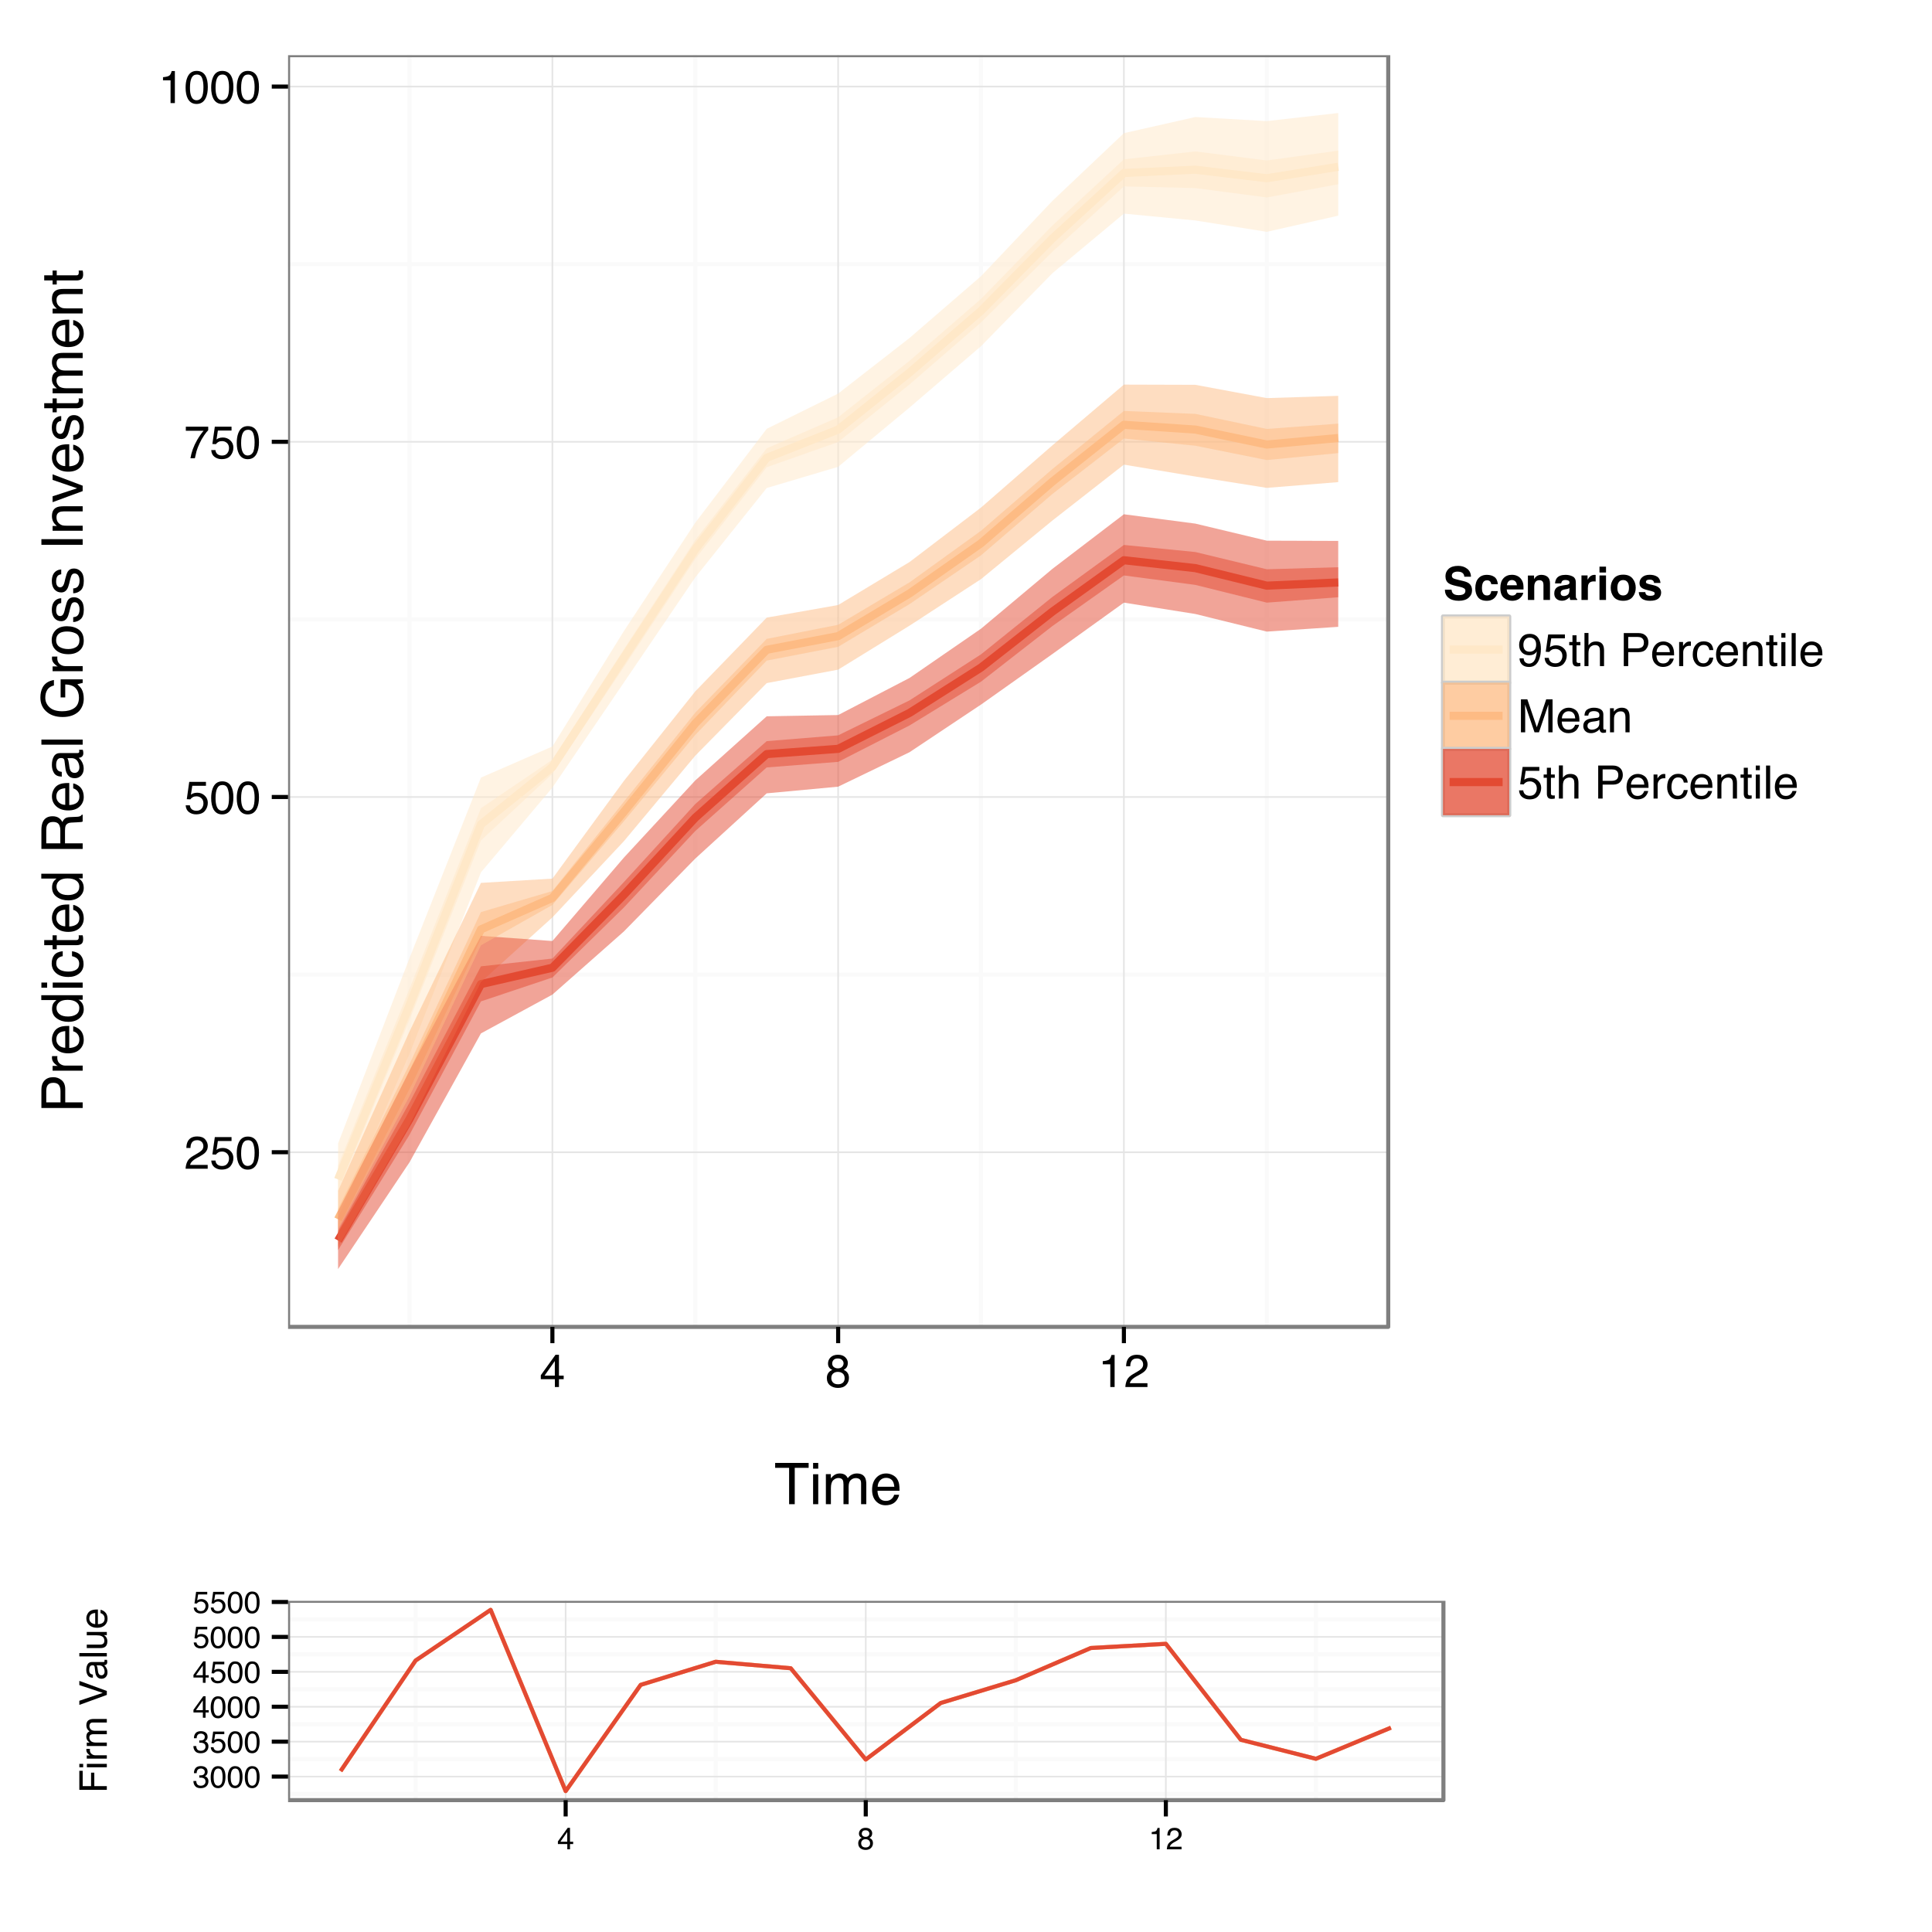 <?xml version="1.0" encoding="UTF-8"?>
<svg xmlns="http://www.w3.org/2000/svg" xmlns:xlink="http://www.w3.org/1999/xlink" width="504pt" height="504pt" viewBox="0 0 504 504" version="1.1">
<defs>
<g>
<symbol overflow="visible" id="glyph0-0">
<path style="stroke:none;" d="M 0.391 0 L 0.391 -8.609 L 7.219 -8.609 L 7.219 0 Z M 6.141 -1.078 L 6.141 -7.531 L 1.469 -7.531 L 1.469 -1.078 Z "/>
</symbol>
<symbol overflow="visible" id="glyph0-1">
<path style="stroke:none;" d="M 0.375 0 C 0.414 -0.719 0.566 -1.344 0.828 -1.875 C 1.086 -2.414 1.594 -2.906 2.344 -3.344 L 3.469 -4 C 3.969 -4.289 4.32 -4.539 4.531 -4.75 C 4.852 -5.07 5.016 -5.441 5.016 -5.859 C 5.016 -6.348 4.863 -6.734 4.562 -7.016 C 4.27 -7.305 3.883 -7.453 3.406 -7.453 C 2.676 -7.453 2.176 -7.18 1.906 -6.641 C 1.75 -6.336 1.664 -5.93 1.656 -5.422 L 0.578 -5.422 C 0.586 -6.148 0.723 -6.742 0.984 -7.203 C 1.441 -8.016 2.25 -8.422 3.406 -8.422 C 4.363 -8.422 5.062 -8.16 5.5 -7.641 C 5.945 -7.117 6.172 -6.539 6.172 -5.906 C 6.172 -5.238 5.938 -4.664 5.469 -4.188 C 5.195 -3.906 4.707 -3.566 4 -3.172 L 3.188 -2.734 C 2.812 -2.523 2.516 -2.32 2.297 -2.125 C 1.898 -1.789 1.648 -1.414 1.547 -1 L 6.141 -1 L 6.141 0 Z "/>
</symbol>
<symbol overflow="visible" id="glyph0-2">
<path style="stroke:none;" d="M 1.484 -2.141 C 1.555 -1.535 1.836 -1.117 2.328 -0.891 C 2.578 -0.773 2.863 -0.719 3.188 -0.719 C 3.812 -0.719 4.273 -0.914 4.578 -1.312 C 4.879 -1.707 5.031 -2.148 5.031 -2.641 C 5.031 -3.223 4.848 -3.676 4.484 -4 C 4.129 -4.32 3.703 -4.484 3.203 -4.484 C 2.836 -4.484 2.523 -4.41 2.266 -4.266 C 2.004 -4.129 1.785 -3.938 1.609 -3.688 L 0.688 -3.734 L 1.328 -8.25 L 5.688 -8.25 L 5.688 -7.234 L 2.125 -7.234 L 1.766 -4.906 C 1.961 -5.051 2.148 -5.16 2.328 -5.234 C 2.641 -5.359 3 -5.422 3.406 -5.422 C 4.176 -5.422 4.828 -5.172 5.359 -4.672 C 5.898 -4.18 6.172 -3.555 6.172 -2.797 C 6.172 -2.004 5.922 -1.301 5.422 -0.688 C 4.93 -0.082 4.148 0.219 3.078 0.219 C 2.398 0.219 1.797 0.023 1.266 -0.359 C 0.742 -0.742 0.453 -1.336 0.391 -2.141 Z "/>
</symbol>
<symbol overflow="visible" id="glyph0-3">
<path style="stroke:none;" d="M 3.25 -8.391 C 4.332 -8.391 5.117 -7.941 5.609 -7.047 C 5.984 -6.359 6.172 -5.41 6.172 -4.203 C 6.172 -3.066 6 -2.125 5.656 -1.375 C 5.164 -0.301 4.359 0.234 3.234 0.234 C 2.234 0.234 1.484 -0.203 0.984 -1.078 C 0.578 -1.816 0.375 -2.801 0.375 -4.031 C 0.375 -4.977 0.5 -5.797 0.75 -6.484 C 1.207 -7.754 2.039 -8.391 3.25 -8.391 Z M 3.234 -0.734 C 3.785 -0.734 4.223 -0.973 4.547 -1.453 C 4.867 -1.941 5.031 -2.848 5.031 -4.172 C 5.031 -5.117 4.91 -5.898 4.672 -6.516 C 4.441 -7.129 3.988 -7.438 3.312 -7.438 C 2.688 -7.438 2.227 -7.145 1.938 -6.562 C 1.656 -5.977 1.516 -5.117 1.516 -3.984 C 1.516 -3.129 1.609 -2.441 1.797 -1.922 C 2.078 -1.129 2.555 -0.734 3.234 -0.734 Z "/>
</symbol>
<symbol overflow="visible" id="glyph0-4">
<path style="stroke:none;" d="M 6.281 -8.25 L 6.281 -7.328 C 6.008 -7.066 5.648 -6.613 5.203 -5.969 C 4.754 -5.32 4.359 -4.625 4.016 -3.875 C 3.672 -3.133 3.41 -2.469 3.234 -1.875 C 3.129 -1.488 2.984 -0.863 2.797 0 L 1.641 0 C 1.898 -1.602 2.484 -3.195 3.391 -4.781 C 3.93 -5.707 4.492 -6.508 5.078 -7.188 L 0.438 -7.188 L 0.438 -8.25 Z "/>
</symbol>
<symbol overflow="visible" id="glyph0-5">
<path style="stroke:none;" d="M 1.156 -5.938 L 1.156 -6.75 C 1.914 -6.82 2.441 -6.945 2.734 -7.125 C 3.035 -7.301 3.266 -7.711 3.422 -8.359 L 4.25 -8.359 L 4.25 0 L 3.125 0 L 3.125 -5.938 Z "/>
</symbol>
<symbol overflow="visible" id="glyph0-6">
<path style="stroke:none;" d="M 3.969 -2.969 L 3.969 -6.781 L 1.281 -2.969 Z M 3.984 0 L 3.984 -2.047 L 0.312 -2.047 L 0.312 -3.078 L 4.156 -8.422 L 5.047 -8.422 L 5.047 -2.969 L 6.281 -2.969 L 6.281 -2.047 L 5.047 -2.047 L 5.047 0 Z "/>
</symbol>
<symbol overflow="visible" id="glyph0-7">
<path style="stroke:none;" d="M 3.266 -4.875 C 3.734 -4.875 4.098 -5.004 4.359 -5.266 C 4.617 -5.523 4.75 -5.832 4.75 -6.188 C 4.75 -6.5 4.625 -6.785 4.375 -7.047 C 4.125 -7.316 3.742 -7.453 3.234 -7.453 C 2.723 -7.453 2.352 -7.316 2.125 -7.047 C 1.895 -6.785 1.781 -6.484 1.781 -6.141 C 1.781 -5.742 1.926 -5.43 2.219 -5.203 C 2.52 -4.984 2.867 -4.875 3.266 -4.875 Z M 3.328 -0.719 C 3.816 -0.719 4.223 -0.848 4.547 -1.109 C 4.867 -1.379 5.031 -1.773 5.031 -2.297 C 5.031 -2.836 4.863 -3.25 4.531 -3.531 C 4.195 -3.812 3.77 -3.953 3.25 -3.953 C 2.75 -3.953 2.336 -3.805 2.016 -3.516 C 1.703 -3.234 1.547 -2.836 1.547 -2.328 C 1.547 -1.891 1.691 -1.508 1.984 -1.188 C 2.273 -0.875 2.723 -0.719 3.328 -0.719 Z M 1.828 -4.469 C 1.535 -4.594 1.305 -4.738 1.141 -4.906 C 0.836 -5.219 0.688 -5.625 0.688 -6.125 C 0.688 -6.75 0.91 -7.285 1.359 -7.734 C 1.816 -8.191 2.457 -8.422 3.281 -8.422 C 4.094 -8.422 4.723 -8.207 5.172 -7.781 C 5.629 -7.352 5.859 -6.859 5.859 -6.297 C 5.859 -5.773 5.727 -5.348 5.469 -5.016 C 5.32 -4.836 5.094 -4.66 4.781 -4.484 C 5.125 -4.328 5.395 -4.145 5.594 -3.938 C 5.969 -3.539 6.156 -3.031 6.156 -2.406 C 6.156 -1.664 5.906 -1.039 5.406 -0.531 C 4.914 -0.02 4.219 0.234 3.312 0.234 C 2.488 0.234 1.797 0.016 1.234 -0.422 C 0.672 -0.867 0.391 -1.516 0.391 -2.359 C 0.391 -2.848 0.508 -3.273 0.75 -3.641 C 0.988 -4.004 1.348 -4.281 1.828 -4.469 Z "/>
</symbol>
<symbol overflow="visible" id="glyph0-8">
<path style="stroke:none;" d="M 1.594 -2.031 C 1.625 -1.445 1.848 -1.047 2.266 -0.828 C 2.484 -0.703 2.727 -0.641 3 -0.641 C 3.5 -0.641 3.926 -0.848 4.281 -1.266 C 4.633 -1.691 4.891 -2.547 5.047 -3.828 C 4.805 -3.461 4.516 -3.203 4.172 -3.047 C 3.828 -2.898 3.453 -2.828 3.047 -2.828 C 2.242 -2.828 1.602 -3.078 1.125 -3.578 C 0.656 -4.086 0.422 -4.738 0.422 -5.531 C 0.422 -6.289 0.656 -6.957 1.125 -7.531 C 1.594 -8.113 2.281 -8.406 3.188 -8.406 C 4.406 -8.406 5.25 -7.852 5.719 -6.75 C 5.969 -6.145 6.094 -5.391 6.094 -4.484 C 6.094 -3.453 5.941 -2.539 5.641 -1.75 C 5.129 -0.426 4.258 0.234 3.031 0.234 C 2.219 0.234 1.598 0.02 1.172 -0.406 C 0.742 -0.844 0.531 -1.383 0.531 -2.031 Z M 3.188 -3.75 C 3.613 -3.75 4 -3.883 4.344 -4.156 C 4.688 -4.438 4.859 -4.922 4.859 -5.609 C 4.859 -6.223 4.703 -6.68 4.391 -6.984 C 4.078 -7.285 3.68 -7.438 3.203 -7.438 C 2.691 -7.438 2.285 -7.266 1.984 -6.922 C 1.68 -6.578 1.531 -6.113 1.531 -5.531 C 1.531 -4.988 1.66 -4.555 1.922 -4.234 C 2.191 -3.91 2.613 -3.75 3.188 -3.75 Z "/>
</symbol>
<symbol overflow="visible" id="glyph0-9">
<path style="stroke:none;" d="M 0.984 -8.031 L 2.047 -8.031 L 2.047 -6.281 L 3.047 -6.281 L 3.047 -5.422 L 2.047 -5.422 L 2.047 -1.312 C 2.047 -1.094 2.125 -0.945 2.281 -0.875 C 2.352 -0.832 2.488 -0.812 2.688 -0.812 C 2.738 -0.812 2.789 -0.812 2.844 -0.812 C 2.906 -0.82 2.973 -0.828 3.047 -0.828 L 3.047 0 C 2.93 0.031 2.805 0.051 2.672 0.062 C 2.547 0.082 2.406 0.094 2.25 0.094 C 1.758 0.094 1.426 -0.031 1.25 -0.281 C 1.07 -0.531 0.984 -0.859 0.984 -1.266 L 0.984 -5.422 L 0.141 -5.422 L 0.141 -6.281 L 0.984 -6.281 Z "/>
</symbol>
<symbol overflow="visible" id="glyph0-10">
<path style="stroke:none;" d="M 0.781 -8.641 L 1.828 -8.641 L 1.828 -5.422 C 2.078 -5.742 2.301 -5.969 2.5 -6.094 C 2.844 -6.312 3.27 -6.422 3.781 -6.422 C 4.688 -6.422 5.301 -6.102 5.625 -5.469 C 5.801 -5.125 5.891 -4.645 5.891 -4.031 L 5.891 0 L 4.812 0 L 4.812 -3.953 C 4.812 -4.41 4.75 -4.75 4.625 -4.969 C 4.438 -5.312 4.078 -5.484 3.547 -5.484 C 3.109 -5.484 2.711 -5.332 2.359 -5.031 C 2.004 -4.727 1.828 -4.16 1.828 -3.328 L 1.828 0 L 0.781 0 Z "/>
</symbol>
<symbol overflow="visible" id="glyph0-11">
<path style="stroke:none;" d=""/>
</symbol>
<symbol overflow="visible" id="glyph0-12">
<path style="stroke:none;" d="M 1.031 -8.609 L 4.906 -8.609 C 5.664 -8.609 6.281 -8.391 6.75 -7.953 C 7.219 -7.523 7.453 -6.922 7.453 -6.141 C 7.453 -5.473 7.242 -4.891 6.828 -4.391 C 6.41 -3.891 5.77 -3.641 4.906 -3.641 L 2.188 -3.641 L 2.188 0 L 1.031 0 Z M 6.281 -6.141 C 6.281 -6.766 6.047 -7.191 5.578 -7.422 C 5.316 -7.547 4.961 -7.609 4.516 -7.609 L 2.188 -7.609 L 2.188 -4.625 L 4.516 -4.625 C 5.035 -4.625 5.457 -4.734 5.781 -4.953 C 6.113 -5.18 6.281 -5.578 6.281 -6.141 Z "/>
</symbol>
<symbol overflow="visible" id="glyph0-13">
<path style="stroke:none;" d="M 3.391 -6.422 C 3.836 -6.422 4.27 -6.316 4.688 -6.109 C 5.102 -5.898 5.422 -5.629 5.641 -5.297 C 5.848 -4.973 5.988 -4.602 6.062 -4.188 C 6.125 -3.895 6.156 -3.43 6.156 -2.797 L 1.547 -2.797 C 1.566 -2.16 1.719 -1.648 2 -1.266 C 2.281 -0.879 2.719 -0.688 3.312 -0.688 C 3.863 -0.688 4.301 -0.867 4.625 -1.234 C 4.812 -1.441 4.945 -1.688 5.031 -1.969 L 6.062 -1.969 C 6.039 -1.738 5.953 -1.484 5.797 -1.203 C 5.641 -0.922 5.469 -0.688 5.281 -0.5 C 4.957 -0.188 4.555 0.02 4.078 0.125 C 3.828 0.188 3.539 0.219 3.219 0.219 C 2.438 0.219 1.773 -0.062 1.234 -0.625 C 0.691 -1.195 0.422 -1.992 0.422 -3.016 C 0.422 -4.023 0.691 -4.844 1.234 -5.469 C 1.785 -6.102 2.504 -6.422 3.391 -6.422 Z M 5.062 -3.641 C 5.02 -4.098 4.922 -4.461 4.766 -4.734 C 4.484 -5.242 4.004 -5.5 3.328 -5.5 C 2.836 -5.5 2.426 -5.32 2.094 -4.969 C 1.77 -4.625 1.598 -4.18 1.578 -3.641 Z M 3.281 -6.422 Z "/>
</symbol>
<symbol overflow="visible" id="glyph0-14">
<path style="stroke:none;" d="M 0.797 -6.281 L 1.812 -6.281 L 1.812 -5.188 C 1.883 -5.406 2.082 -5.664 2.406 -5.969 C 2.727 -6.27 3.098 -6.422 3.516 -6.422 C 3.535 -6.422 3.566 -6.414 3.609 -6.406 C 3.66 -6.406 3.742 -6.398 3.859 -6.391 L 3.859 -5.281 C 3.797 -5.289 3.738 -5.297 3.688 -5.297 C 3.633 -5.297 3.578 -5.297 3.516 -5.297 C 2.984 -5.297 2.57 -5.125 2.281 -4.781 C 2 -4.445 1.859 -4.055 1.859 -3.609 L 1.859 0 L 0.797 0 Z "/>
</symbol>
<symbol overflow="visible" id="glyph0-15">
<path style="stroke:none;" d="M 3.188 -6.453 C 3.895 -6.453 4.469 -6.281 4.906 -5.938 C 5.352 -5.594 5.625 -5.004 5.719 -4.172 L 4.688 -4.172 C 4.625 -4.555 4.484 -4.875 4.266 -5.125 C 4.047 -5.383 3.688 -5.516 3.188 -5.516 C 2.52 -5.516 2.039 -5.188 1.75 -4.531 C 1.562 -4.102 1.469 -3.578 1.469 -2.953 C 1.469 -2.328 1.598 -1.797 1.859 -1.359 C 2.129 -0.93 2.551 -0.719 3.125 -0.719 C 3.562 -0.719 3.906 -0.852 4.156 -1.125 C 4.414 -1.395 4.594 -1.758 4.688 -2.219 L 5.719 -2.219 C 5.602 -1.383 5.312 -0.773 4.844 -0.391 C 4.375 -0.004 3.773 0.188 3.047 0.188 C 2.223 0.188 1.566 -0.113 1.078 -0.719 C 0.586 -1.32 0.344 -2.07 0.344 -2.969 C 0.344 -4.07 0.609 -4.926 1.141 -5.531 C 1.68 -6.145 2.363 -6.453 3.188 -6.453 Z M 3.031 -6.422 Z "/>
</symbol>
<symbol overflow="visible" id="glyph0-16">
<path style="stroke:none;" d="M 0.781 -6.281 L 1.781 -6.281 L 1.781 -5.391 C 2.07 -5.754 2.383 -6.016 2.719 -6.172 C 3.051 -6.336 3.422 -6.422 3.828 -6.422 C 4.711 -6.422 5.312 -6.109 5.625 -5.484 C 5.801 -5.141 5.891 -4.656 5.891 -4.031 L 5.891 0 L 4.812 0 L 4.812 -3.953 C 4.812 -4.336 4.754 -4.645 4.641 -4.875 C 4.453 -5.27 4.113 -5.469 3.625 -5.469 C 3.375 -5.469 3.172 -5.441 3.016 -5.391 C 2.723 -5.305 2.469 -5.133 2.25 -4.875 C 2.07 -4.664 1.957 -4.453 1.906 -4.234 C 1.852 -4.016 1.828 -3.695 1.828 -3.281 L 1.828 0 L 0.781 0 Z M 3.25 -6.422 Z "/>
</symbol>
<symbol overflow="visible" id="glyph0-17">
<path style="stroke:none;" d="M 0.781 -6.25 L 1.844 -6.25 L 1.844 0 L 0.781 0 Z M 0.781 -8.609 L 1.844 -8.609 L 1.844 -7.406 L 0.781 -7.406 Z "/>
</symbol>
<symbol overflow="visible" id="glyph0-18">
<path style="stroke:none;" d="M 0.797 -8.609 L 1.859 -8.609 L 1.859 0 L 0.797 0 Z "/>
</symbol>
<symbol overflow="visible" id="glyph0-19">
<path style="stroke:none;" d="M 0.891 -8.609 L 2.562 -8.609 L 5.031 -1.328 L 7.484 -8.609 L 9.141 -8.609 L 9.141 0 L 8.031 0 L 8.031 -5.078 C 8.031 -5.254 8.031 -5.547 8.031 -5.953 C 8.039 -6.359 8.047 -6.797 8.047 -7.266 L 5.594 0 L 4.438 0 L 1.969 -7.266 L 1.969 -7 C 1.969 -6.789 1.973 -6.469 1.984 -6.031 C 1.992 -5.602 2 -5.285 2 -5.078 L 2 0 L 0.891 0 Z "/>
</symbol>
<symbol overflow="visible" id="glyph0-20">
<path style="stroke:none;" d="M 1.578 -1.672 C 1.578 -1.367 1.688 -1.129 1.906 -0.953 C 2.133 -0.773 2.398 -0.688 2.703 -0.688 C 3.078 -0.688 3.438 -0.77 3.781 -0.938 C 4.375 -1.227 4.672 -1.695 4.672 -2.344 L 4.672 -3.188 C 4.535 -3.113 4.363 -3.047 4.156 -2.984 C 3.957 -2.93 3.758 -2.895 3.562 -2.875 L 2.938 -2.797 C 2.551 -2.742 2.258 -2.66 2.062 -2.547 C 1.738 -2.367 1.578 -2.078 1.578 -1.672 Z M 4.141 -3.797 C 4.379 -3.828 4.539 -3.93 4.625 -4.109 C 4.664 -4.203 4.688 -4.336 4.688 -4.516 C 4.688 -4.867 4.555 -5.125 4.297 -5.281 C 4.047 -5.445 3.688 -5.531 3.219 -5.531 C 2.664 -5.531 2.273 -5.383 2.047 -5.094 C 1.91 -4.926 1.82 -4.68 1.781 -4.359 L 0.797 -4.359 C 0.816 -5.129 1.066 -5.664 1.547 -5.969 C 2.035 -6.27 2.598 -6.422 3.234 -6.422 C 3.973 -6.422 4.57 -6.281 5.031 -6 C 5.488 -5.719 5.719 -5.281 5.719 -4.688 L 5.719 -1.078 C 5.719 -0.973 5.738 -0.883 5.781 -0.812 C 5.832 -0.75 5.93 -0.719 6.078 -0.719 C 6.117 -0.719 6.164 -0.719 6.219 -0.719 C 6.281 -0.727 6.348 -0.738 6.422 -0.75 L 6.422 0.031 C 6.254 0.07 6.125 0.098 6.031 0.109 C 5.945 0.129 5.832 0.141 5.688 0.141 C 5.32 0.141 5.062 0.008 4.906 -0.25 C 4.812 -0.383 4.75 -0.578 4.719 -0.828 C 4.5 -0.547 4.188 -0.301 3.781 -0.094 C 3.383 0.113 2.945 0.219 2.469 0.219 C 1.883 0.219 1.406 0.039 1.031 -0.312 C 0.664 -0.664 0.484 -1.109 0.484 -1.641 C 0.484 -2.223 0.664 -2.676 1.031 -3 C 1.395 -3.32 1.867 -3.52 2.453 -3.594 Z M 3.266 -6.422 Z "/>
</symbol>
<symbol overflow="visible" id="glyph1-0">
<path style="stroke:none;" d="M 0.484 0 L 0.484 -10.766 L 9.031 -10.766 L 9.031 0 Z M 7.672 -1.344 L 7.672 -9.406 L 1.828 -9.406 L 1.828 -1.344 Z "/>
</symbol>
<symbol overflow="visible" id="glyph1-1">
<path style="stroke:none;" d="M 8.969 -10.766 L 8.969 -9.484 L 5.344 -9.484 L 5.344 0 L 3.875 0 L 3.875 -9.484 L 0.234 -9.484 L 0.234 -10.766 Z "/>
</symbol>
<symbol overflow="visible" id="glyph1-2">
<path style="stroke:none;" d="M 0.969 -7.812 L 2.312 -7.812 L 2.312 0 L 0.969 0 Z M 0.969 -10.766 L 2.312 -10.766 L 2.312 -9.266 L 0.969 -9.266 Z "/>
</symbol>
<symbol overflow="visible" id="glyph1-3">
<path style="stroke:none;" d="M 0.969 -7.844 L 2.266 -7.844 L 2.266 -6.734 C 2.578 -7.117 2.863 -7.398 3.125 -7.578 C 3.551 -7.867 4.039 -8.016 4.594 -8.016 C 5.219 -8.016 5.723 -7.863 6.109 -7.562 C 6.328 -7.383 6.52 -7.125 6.688 -6.781 C 6.988 -7.195 7.336 -7.504 7.734 -7.703 C 8.129 -7.91 8.57 -8.016 9.062 -8.016 C 10.113 -8.016 10.832 -7.633 11.219 -6.875 C 11.414 -6.469 11.516 -5.914 11.516 -5.219 L 11.516 0 L 10.156 0 L 10.156 -5.453 C 10.156 -5.973 10.023 -6.328 9.766 -6.516 C 9.504 -6.711 9.18 -6.812 8.797 -6.812 C 8.285 -6.812 7.844 -6.641 7.469 -6.297 C 7.094 -5.953 6.906 -5.375 6.906 -4.562 L 6.906 0 L 5.562 0 L 5.562 -5.125 C 5.562 -5.656 5.5 -6.039 5.375 -6.281 C 5.176 -6.645 4.801 -6.828 4.25 -6.828 C 3.758 -6.828 3.305 -6.633 2.891 -6.25 C 2.484 -5.863 2.281 -5.164 2.281 -4.156 L 2.281 0 L 0.969 0 Z "/>
</symbol>
<symbol overflow="visible" id="glyph1-4">
<path style="stroke:none;" d="M 4.234 -8.016 C 4.785 -8.016 5.32 -7.883 5.844 -7.625 C 6.375 -7.363 6.773 -7.023 7.047 -6.609 C 7.305 -6.211 7.484 -5.754 7.578 -5.234 C 7.648 -4.867 7.688 -4.289 7.688 -3.5 L 1.938 -3.5 C 1.969 -2.707 2.156 -2.066 2.5 -1.578 C 2.852 -1.098 3.398 -0.859 4.141 -0.859 C 4.828 -0.859 5.375 -1.086 5.781 -1.547 C 6.02 -1.805 6.188 -2.113 6.281 -2.469 L 7.578 -2.469 C 7.547 -2.176 7.43 -1.852 7.234 -1.5 C 7.047 -1.145 6.832 -0.852 6.594 -0.625 C 6.188 -0.238 5.691 0.02 5.109 0.156 C 4.785 0.238 4.426 0.281 4.031 0.281 C 3.051 0.281 2.223 -0.07 1.547 -0.781 C 0.867 -1.5 0.531 -2.492 0.531 -3.766 C 0.531 -5.023 0.867 -6.047 1.547 -6.828 C 2.234 -7.617 3.129 -8.016 4.234 -8.016 Z M 6.328 -4.547 C 6.273 -5.117 6.156 -5.578 5.969 -5.922 C 5.602 -6.555 5 -6.875 4.156 -6.875 C 3.551 -6.875 3.039 -6.656 2.625 -6.219 C 2.219 -5.781 2.004 -5.223 1.984 -4.547 Z M 4.109 -8.031 Z "/>
</symbol>
<symbol overflow="visible" id="glyph2-0">
<path style="stroke:none;" d="M 0 -0.484 L -10.766 -0.484 L -10.766 -9.031 L 0 -9.031 Z M -1.344 -7.672 L -9.406 -7.672 L -9.406 -1.828 L -1.344 -1.828 Z "/>
</symbol>
<symbol overflow="visible" id="glyph2-1">
<path style="stroke:none;" d="M -10.766 -1.281 L -10.766 -6.125 C -10.766 -7.082 -10.492 -7.852 -9.953 -8.438 C -9.41 -9.02 -8.648 -9.312 -7.672 -9.312 C -6.836 -9.312 -6.109 -9.051 -5.484 -8.531 C -4.859 -8.008 -4.547 -7.207 -4.547 -6.125 L -4.547 -2.734 L 0 -2.734 L 0 -1.281 Z M -7.672 -7.844 C -8.461 -7.844 -9 -7.551 -9.281 -6.969 C -9.426 -6.645 -9.5 -6.203 -9.5 -5.641 L -9.5 -2.734 L -5.781 -2.734 L -5.781 -5.641 C -5.781 -6.297 -5.914 -6.828 -6.188 -7.234 C -6.469 -7.641 -6.961 -7.844 -7.672 -7.844 Z "/>
</symbol>
<symbol overflow="visible" id="glyph2-2">
<path style="stroke:none;" d="M -7.844 -1 L -7.844 -2.25 L -6.484 -2.25 C -6.754 -2.352 -7.078 -2.602 -7.453 -3 C -7.828 -3.406 -8.016 -3.867 -8.016 -4.391 C -8.016 -4.422 -8.008 -4.461 -8 -4.516 C -8 -4.578 -7.992 -4.676 -7.984 -4.812 L -6.594 -4.812 C -6.602 -4.738 -6.609 -4.664 -6.609 -4.594 C -6.617 -4.531 -6.625 -4.461 -6.625 -4.391 C -6.625 -3.723 -6.41 -3.211 -5.984 -2.859 C -5.555 -2.504 -5.066 -2.328 -4.516 -2.328 L 0 -2.328 L 0 -1 Z "/>
</symbol>
<symbol overflow="visible" id="glyph2-3">
<path style="stroke:none;" d="M -8.016 -4.234 C -8.016 -4.785 -7.883 -5.32 -7.625 -5.844 C -7.363 -6.375 -7.023 -6.773 -6.609 -7.047 C -6.211 -7.305 -5.754 -7.484 -5.234 -7.578 C -4.867 -7.648 -4.289 -7.688 -3.5 -7.688 L -3.5 -1.938 C -2.707 -1.969 -2.066 -2.156 -1.578 -2.5 C -1.098 -2.852 -0.859 -3.398 -0.859 -4.141 C -0.859 -4.828 -1.086 -5.375 -1.547 -5.781 C -1.805 -6.02 -2.113 -6.188 -2.469 -6.281 L -2.469 -7.578 C -2.176 -7.547 -1.852 -7.43 -1.5 -7.234 C -1.145 -7.047 -0.852 -6.832 -0.625 -6.594 C -0.238 -6.188 0.02 -5.691 0.156 -5.109 C 0.238 -4.785 0.281 -4.426 0.281 -4.031 C 0.281 -3.051 -0.07 -2.223 -0.781 -1.547 C -1.5 -0.867 -2.492 -0.531 -3.766 -0.531 C -5.023 -0.531 -6.047 -0.867 -6.828 -1.547 C -7.617 -2.234 -8.016 -3.129 -8.016 -4.234 Z M -4.547 -6.328 C -5.117 -6.273 -5.578 -6.156 -5.922 -5.969 C -6.555 -5.602 -6.875 -5 -6.875 -4.156 C -6.875 -3.551 -6.656 -3.039 -6.219 -2.625 C -5.781 -2.219 -5.223 -2.004 -4.547 -1.984 Z M -8.031 -4.109 Z "/>
</symbol>
<symbol overflow="visible" id="glyph2-4">
<path style="stroke:none;" d="M -3.828 -1.797 C -2.992 -1.797 -2.289 -1.973 -1.719 -2.328 C -1.156 -2.691 -0.875 -3.266 -0.875 -4.047 C -0.875 -4.66 -1.133 -5.16 -1.656 -5.547 C -2.188 -5.941 -2.941 -6.141 -3.922 -6.141 C -4.91 -6.141 -5.641 -5.938 -6.109 -5.531 C -6.586 -5.125 -6.828 -4.625 -6.828 -4.031 C -6.828 -3.375 -6.57 -2.836 -6.062 -2.422 C -5.562 -2.004 -4.816 -1.797 -3.828 -1.797 Z M -7.984 -3.781 C -7.984 -4.383 -7.859 -4.891 -7.609 -5.297 C -7.461 -5.523 -7.203 -5.789 -6.828 -6.094 L -10.797 -6.094 L -10.797 -7.359 L 0 -7.359 L 0 -6.172 L -1.094 -6.172 C -0.602 -5.867 -0.25 -5.504 -0.031 -5.078 C 0.176 -4.66 0.281 -4.18 0.281 -3.641 C 0.281 -2.766 -0.082 -2.004 -0.812 -1.359 C -1.551 -0.723 -2.531 -0.406 -3.75 -0.406 C -4.895 -0.406 -5.883 -0.695 -6.719 -1.281 C -7.562 -1.863 -7.984 -2.695 -7.984 -3.781 Z "/>
</symbol>
<symbol overflow="visible" id="glyph2-5">
<path style="stroke:none;" d="M -7.812 -0.969 L -7.812 -2.312 L 0 -2.312 L 0 -0.969 Z M -10.766 -0.969 L -10.766 -2.312 L -9.266 -2.312 L -9.266 -0.969 Z "/>
</symbol>
<symbol overflow="visible" id="glyph2-6">
<path style="stroke:none;" d="M -8.078 -3.984 C -8.078 -4.867 -7.859 -5.586 -7.422 -6.141 C -6.992 -6.703 -6.254 -7.039 -5.203 -7.156 L -5.203 -5.859 C -5.691 -5.785 -6.094 -5.609 -6.406 -5.328 C -6.727 -5.055 -6.891 -4.609 -6.891 -3.984 C -6.891 -3.148 -6.477 -2.551 -5.656 -2.188 C -5.125 -1.957 -4.469 -1.844 -3.688 -1.844 C -2.906 -1.844 -2.242 -2.004 -1.703 -2.328 C -1.172 -2.66 -0.906 -3.188 -0.906 -3.906 C -0.906 -4.445 -1.07 -4.879 -1.406 -5.203 C -1.738 -5.523 -2.195 -5.742 -2.781 -5.859 L -2.781 -7.156 C -1.738 -7 -0.973 -6.629 -0.484 -6.047 C -0.004 -5.461 0.234 -4.711 0.234 -3.797 C 0.234 -2.773 -0.141 -1.957 -0.891 -1.344 C -1.641 -0.738 -2.578 -0.438 -3.703 -0.438 C -5.078 -0.438 -6.148 -0.77 -6.922 -1.438 C -7.691 -2.102 -8.078 -2.953 -8.078 -3.984 Z M -8.031 -3.781 Z "/>
</symbol>
<symbol overflow="visible" id="glyph2-7">
<path style="stroke:none;" d="M -10.031 -1.234 L -10.031 -2.562 L -7.844 -2.562 L -7.844 -3.812 L -6.766 -3.812 L -6.766 -2.562 L -1.641 -2.562 C -1.367 -2.562 -1.188 -2.656 -1.094 -2.844 C -1.039 -2.945 -1.016 -3.117 -1.016 -3.359 C -1.016 -3.422 -1.016 -3.488 -1.016 -3.562 C -1.023 -3.633 -1.035 -3.719 -1.047 -3.812 L 0 -3.812 C 0.039 -3.664 0.07 -3.508 0.094 -3.344 C 0.113 -3.176 0.125 -3 0.125 -2.812 C 0.125 -2.195 -0.031 -1.781 -0.344 -1.562 C -0.664 -1.344 -1.078 -1.234 -1.578 -1.234 L -6.766 -1.234 L -6.766 -0.172 L -7.844 -0.172 L -7.844 -1.234 Z "/>
</symbol>
<symbol overflow="visible" id="glyph2-8">
<path style="stroke:none;" d=""/>
</symbol>
<symbol overflow="visible" id="glyph2-9">
<path style="stroke:none;" d="M -5.828 -6.141 C -5.828 -6.828 -5.961 -7.367 -6.234 -7.766 C -6.516 -8.16 -7.008 -8.359 -7.719 -8.359 C -8.488 -8.359 -9.008 -8.082 -9.281 -7.531 C -9.426 -7.227 -9.5 -6.828 -9.5 -6.328 L -9.5 -2.781 L -5.828 -2.781 Z M -10.766 -1.312 L -10.766 -6.297 C -10.766 -7.117 -10.645 -7.797 -10.406 -8.328 C -9.945 -9.336 -9.098 -9.844 -7.859 -9.844 C -7.211 -9.844 -6.68 -9.707 -6.266 -9.438 C -5.859 -9.176 -5.531 -8.805 -5.281 -8.328 C -5.113 -8.742 -4.891 -9.055 -4.609 -9.266 C -4.336 -9.484 -3.891 -9.602 -3.266 -9.625 L -1.812 -9.688 C -1.406 -9.695 -1.102 -9.727 -0.906 -9.781 C -0.562 -9.875 -0.336 -10.031 -0.234 -10.25 L 0 -10.25 L 0 -8.469 C -0.094 -8.414 -0.211 -8.375 -0.359 -8.344 C -0.504 -8.32 -0.785 -8.301 -1.203 -8.281 L -3 -8.188 C -3.707 -8.156 -4.18 -7.895 -4.422 -7.406 C -4.547 -7.125 -4.609 -6.688 -4.609 -6.094 L -4.609 -2.781 L 0 -2.781 L 0 -1.312 Z "/>
</symbol>
<symbol overflow="visible" id="glyph2-10">
<path style="stroke:none;" d="M -2.094 -1.984 C -1.707 -1.984 -1.406 -2.117 -1.188 -2.391 C -0.969 -2.672 -0.859 -3.004 -0.859 -3.391 C -0.859 -3.848 -0.961 -4.297 -1.172 -4.734 C -1.535 -5.461 -2.125 -5.828 -2.938 -5.828 L -3.984 -5.828 C -3.891 -5.672 -3.805 -5.461 -3.734 -5.203 C -3.672 -4.953 -3.625 -4.703 -3.594 -4.453 L -3.484 -3.656 C -3.422 -3.176 -3.32 -2.816 -3.188 -2.578 C -2.957 -2.18 -2.594 -1.984 -2.094 -1.984 Z M -4.75 -5.172 C -4.789 -5.473 -4.922 -5.676 -5.141 -5.781 C -5.254 -5.832 -5.422 -5.859 -5.641 -5.859 C -6.086 -5.859 -6.41 -5.695 -6.609 -5.375 C -6.816 -5.062 -6.922 -4.609 -6.922 -4.016 C -6.922 -3.328 -6.734 -2.836 -6.359 -2.547 C -6.16 -2.391 -5.859 -2.285 -5.453 -2.234 L -5.453 -1 C -6.422 -1.031 -7.094 -1.344 -7.469 -1.938 C -7.844 -2.539 -8.031 -3.242 -8.031 -4.047 C -8.031 -4.961 -7.852 -5.711 -7.5 -6.297 C -7.156 -6.867 -6.609 -7.156 -5.859 -7.156 L -1.344 -7.156 C -1.207 -7.156 -1.098 -7.18 -1.016 -7.234 C -0.93 -7.285 -0.891 -7.406 -0.891 -7.594 C -0.891 -7.645 -0.895 -7.707 -0.906 -7.781 C -0.914 -7.852 -0.926 -7.93 -0.938 -8.016 L 0.031 -8.016 C 0.094 -7.816 0.129 -7.66 0.141 -7.547 C 0.16 -7.441 0.172 -7.297 0.172 -7.109 C 0.172 -6.66 0.008 -6.332 -0.312 -6.125 C -0.488 -6.02 -0.734 -5.941 -1.047 -5.891 C -0.691 -5.629 -0.383 -5.242 -0.125 -4.734 C 0.133 -4.234 0.266 -3.68 0.266 -3.078 C 0.266 -2.348 0.047 -1.75 -0.391 -1.281 C -0.836 -0.82 -1.395 -0.594 -2.062 -0.594 C -2.789 -0.594 -3.352 -0.82 -3.75 -1.281 C -4.145 -1.738 -4.391 -2.332 -4.484 -3.062 Z M -8.031 -4.078 Z "/>
</symbol>
<symbol overflow="visible" id="glyph2-11">
<path style="stroke:none;" d="M -10.766 -1 L -10.766 -2.328 L 0 -2.328 L 0 -1 Z "/>
</symbol>
<symbol overflow="visible" id="glyph2-12">
<path style="stroke:none;" d="M -11.031 -5.797 C -11.031 -6.805 -10.836 -7.68 -10.453 -8.422 C -9.891 -9.484 -8.906 -10.133 -7.5 -10.375 L -7.5 -8.938 C -8.281 -8.758 -8.848 -8.395 -9.203 -7.844 C -9.566 -7.289 -9.75 -6.594 -9.75 -5.75 C -9.75 -4.758 -9.375 -3.922 -8.625 -3.234 C -7.883 -2.555 -6.773 -2.219 -5.297 -2.219 C -4.016 -2.219 -2.973 -2.5 -2.172 -3.062 C -1.367 -3.625 -0.969 -4.539 -0.969 -5.812 C -0.969 -6.781 -1.25 -7.582 -1.812 -8.219 C -2.375 -8.852 -3.285 -9.18 -4.547 -9.203 L -4.547 -5.828 L -5.75 -5.828 L -5.75 -10.547 L 0 -10.547 L 0 -9.609 L -1.391 -9.266 C -0.848 -8.773 -0.469 -8.336 -0.25 -7.953 C 0.102 -7.316 0.281 -6.504 0.281 -5.516 C 0.281 -4.242 -0.129 -3.148 -0.953 -2.234 C -1.984 -1.223 -3.406 -0.719 -5.219 -0.719 C -7.02 -0.719 -8.453 -1.207 -9.516 -2.188 C -10.523 -3.113 -11.031 -4.316 -11.031 -5.797 Z M -11.047 -5.547 Z "/>
</symbol>
<symbol overflow="visible" id="glyph2-13">
<path style="stroke:none;" d="M -0.844 -4.078 C -0.844 -4.953 -1.172 -5.551 -1.828 -5.875 C -2.492 -6.195 -3.234 -6.359 -4.047 -6.359 C -4.785 -6.359 -5.383 -6.242 -5.844 -6.016 C -6.562 -5.641 -6.922 -5 -6.922 -4.094 C -6.922 -3.289 -6.613 -2.703 -6 -2.328 C -5.383 -1.961 -4.641 -1.781 -3.766 -1.781 C -2.93 -1.781 -2.234 -1.961 -1.672 -2.328 C -1.117 -2.703 -0.844 -3.285 -0.844 -4.078 Z M -8.078 -4.125 C -8.078 -5.133 -7.738 -5.988 -7.062 -6.688 C -6.383 -7.383 -5.395 -7.734 -4.094 -7.734 C -2.82 -7.734 -1.773 -7.426 -0.953 -6.812 C -0.129 -6.195 0.281 -5.242 0.281 -3.953 C 0.281 -2.879 -0.082 -2.023 -0.812 -1.391 C -1.539 -0.754 -2.52 -0.438 -3.75 -0.438 C -5.07 -0.438 -6.125 -0.77 -6.906 -1.438 C -7.688 -2.102 -8.078 -3 -8.078 -4.125 Z M -8.031 -4.094 Z "/>
</symbol>
<symbol overflow="visible" id="glyph2-14">
<path style="stroke:none;" d="M -2.469 -1.75 C -2.02 -1.789 -1.68 -1.898 -1.453 -2.078 C -1.023 -2.41 -0.812 -2.988 -0.812 -3.812 C -0.812 -4.301 -0.914 -4.727 -1.125 -5.094 C -1.344 -5.469 -1.672 -5.656 -2.109 -5.656 C -2.453 -5.656 -2.711 -5.504 -2.891 -5.203 C -2.992 -5.016 -3.117 -4.641 -3.266 -4.078 L -3.516 -3.031 C -3.68 -2.363 -3.867 -1.867 -4.078 -1.547 C -4.43 -0.984 -4.926 -0.703 -5.562 -0.703 C -6.301 -0.703 -6.898 -0.969 -7.359 -1.5 C -7.816 -2.039 -8.047 -2.758 -8.047 -3.656 C -8.047 -4.844 -7.703 -5.695 -7.016 -6.219 C -6.566 -6.539 -6.094 -6.695 -5.594 -6.688 L -5.594 -5.453 C -5.883 -5.422 -6.156 -5.316 -6.406 -5.141 C -6.75 -4.836 -6.922 -4.312 -6.922 -3.562 C -6.922 -3.062 -6.82 -2.68 -6.625 -2.422 C -6.438 -2.172 -6.188 -2.047 -5.875 -2.047 C -5.539 -2.047 -5.27 -2.211 -5.062 -2.547 C -4.938 -2.742 -4.828 -3.031 -4.734 -3.406 L -4.531 -4.281 C -4.301 -5.227 -4.078 -5.863 -3.859 -6.188 C -3.523 -6.695 -2.992 -6.953 -2.266 -6.953 C -1.566 -6.953 -0.961 -6.688 -0.453 -6.156 C 0.047 -5.633 0.297 -4.832 0.297 -3.75 C 0.297 -2.582 0.031 -1.754 -0.5 -1.266 C -1.031 -0.773 -1.688 -0.516 -2.469 -0.484 Z M -8.031 -3.703 Z "/>
</symbol>
<symbol overflow="visible" id="glyph2-15">
<path style="stroke:none;" d="M -10.766 -1.469 L -10.766 -2.938 L 0 -2.938 L 0 -1.469 Z "/>
</symbol>
<symbol overflow="visible" id="glyph2-16">
<path style="stroke:none;" d="M -7.844 -0.969 L -7.844 -2.219 L -6.734 -2.219 C -7.191 -2.594 -7.52 -2.984 -7.719 -3.391 C -7.914 -3.805 -8.016 -4.27 -8.016 -4.781 C -8.016 -5.895 -7.629 -6.645 -6.859 -7.031 C -6.43 -7.25 -5.82 -7.359 -5.031 -7.359 L 0 -7.359 L 0 -6.016 L -4.938 -6.016 C -5.414 -6.016 -5.801 -5.945 -6.094 -5.812 C -6.582 -5.57 -6.828 -5.145 -6.828 -4.531 C -6.828 -4.219 -6.797 -3.961 -6.734 -3.766 C -6.629 -3.398 -6.414 -3.082 -6.094 -2.812 C -5.832 -2.594 -5.562 -2.445 -5.281 -2.375 C -5.008 -2.312 -4.617 -2.281 -4.109 -2.281 L 0 -2.281 L 0 -0.969 Z M -8.031 -4.062 Z "/>
</symbol>
<symbol overflow="visible" id="glyph2-17">
<path style="stroke:none;" d="M -7.844 -1.609 L -1.453 -3.703 L -7.844 -5.891 L -7.844 -7.344 L 0 -4.375 L 0 -2.969 L -7.844 -0.078 Z "/>
</symbol>
<symbol overflow="visible" id="glyph2-18">
<path style="stroke:none;" d="M -7.844 -0.969 L -7.844 -2.266 L -6.734 -2.266 C -7.117 -2.578 -7.398 -2.863 -7.578 -3.125 C -7.867 -3.551 -8.016 -4.039 -8.016 -4.594 C -8.016 -5.219 -7.863 -5.723 -7.562 -6.109 C -7.383 -6.328 -7.125 -6.52 -6.781 -6.688 C -7.195 -6.988 -7.504 -7.336 -7.703 -7.734 C -7.91 -8.129 -8.016 -8.57 -8.016 -9.062 C -8.016 -10.113 -7.633 -10.832 -6.875 -11.219 C -6.469 -11.414 -5.914 -11.516 -5.219 -11.516 L 0 -11.516 L 0 -10.156 L -5.453 -10.156 C -5.973 -10.156 -6.328 -10.023 -6.516 -9.766 C -6.711 -9.504 -6.812 -9.18 -6.812 -8.797 C -6.812 -8.285 -6.641 -7.844 -6.297 -7.469 C -5.953 -7.094 -5.375 -6.906 -4.562 -6.906 L 0 -6.906 L 0 -5.562 L -5.125 -5.562 C -5.656 -5.562 -6.039 -5.5 -6.281 -5.375 C -6.645 -5.176 -6.828 -4.801 -6.828 -4.25 C -6.828 -3.758 -6.633 -3.305 -6.25 -2.891 C -5.863 -2.484 -5.164 -2.281 -4.156 -2.281 L 0 -2.281 L 0 -0.969 Z "/>
</symbol>
<symbol overflow="visible" id="glyph3-0">
<path style="stroke:none;" d="M 0.906 0 L 0.906 -8.641 L 7.859 -8.641 L 7.859 0 Z M 6.781 -1.078 L 6.781 -7.562 L 1.984 -7.562 L 1.984 -1.078 Z "/>
</symbol>
<symbol overflow="visible" id="glyph3-1">
<path style="stroke:none;" d="M 2.219 -2.672 C 2.27 -2.273 2.379 -1.977 2.547 -1.781 C 2.836 -1.426 3.336 -1.25 4.047 -1.25 C 4.473 -1.25 4.82 -1.297 5.094 -1.391 C 5.594 -1.566 5.844 -1.898 5.844 -2.391 C 5.844 -2.672 5.719 -2.891 5.469 -3.047 C 5.219 -3.203 4.828 -3.336 4.297 -3.453 L 3.375 -3.656 C 2.477 -3.863 1.859 -4.086 1.516 -4.328 C 0.93 -4.723 0.641 -5.344 0.641 -6.188 C 0.641 -6.969 0.922 -7.613 1.484 -8.125 C 2.047 -8.633 2.875 -8.891 3.969 -8.891 C 4.875 -8.891 5.645 -8.645 6.281 -8.156 C 6.926 -7.676 7.266 -6.977 7.297 -6.062 L 5.562 -6.062 C 5.531 -6.582 5.305 -6.953 4.891 -7.172 C 4.609 -7.316 4.258 -7.391 3.844 -7.391 C 3.375 -7.391 3 -7.297 2.719 -7.109 C 2.445 -6.922 2.312 -6.66 2.312 -6.328 C 2.312 -6.016 2.445 -5.781 2.719 -5.625 C 2.895 -5.531 3.27 -5.414 3.844 -5.281 L 5.328 -4.922 C 5.984 -4.766 6.477 -4.555 6.812 -4.297 C 7.32 -3.891 7.578 -3.301 7.578 -2.531 C 7.578 -1.738 7.273 -1.082 6.672 -0.562 C 6.066 -0.039 5.219 0.219 4.125 0.219 C 3 0.219 2.113 -0.035 1.469 -0.547 C 0.82 -1.055 0.5 -1.766 0.5 -2.672 Z M 3.969 -8.906 Z "/>
</symbol>
<symbol overflow="visible" id="glyph3-2">
<path style="stroke:none;" d="M 4.594 -4.094 C 4.562 -4.332 4.484 -4.547 4.359 -4.734 C 4.172 -4.992 3.879 -5.125 3.484 -5.125 C 2.922 -5.125 2.535 -4.848 2.328 -4.297 C 2.211 -3.992 2.156 -3.598 2.156 -3.109 C 2.156 -2.641 2.211 -2.258 2.328 -1.969 C 2.523 -1.438 2.898 -1.172 3.453 -1.172 C 3.836 -1.172 4.113 -1.273 4.281 -1.484 C 4.445 -1.703 4.547 -1.977 4.578 -2.312 L 6.281 -2.312 C 6.25 -1.801 6.066 -1.32 5.734 -0.875 C 5.211 -0.145 4.438 0.219 3.406 0.219 C 2.383 0.219 1.629 -0.082 1.141 -0.688 C 0.66 -1.301 0.422 -2.094 0.422 -3.062 C 0.422 -4.164 0.688 -5.02 1.219 -5.625 C 1.75 -6.238 2.488 -6.547 3.438 -6.547 C 4.238 -6.547 4.895 -6.363 5.406 -6 C 5.914 -5.645 6.219 -5.008 6.312 -4.094 Z M 3.469 -6.562 Z "/>
</symbol>
<symbol overflow="visible" id="glyph3-3">
<path style="stroke:none;" d="M 3.297 -5.188 C 2.91 -5.188 2.609 -5.062 2.391 -4.812 C 2.18 -4.57 2.051 -4.242 2 -3.828 L 4.594 -3.828 C 4.562 -4.273 4.426 -4.613 4.188 -4.844 C 3.945 -5.07 3.648 -5.188 3.297 -5.188 Z M 3.297 -6.562 C 3.828 -6.562 4.305 -6.457 4.734 -6.25 C 5.16 -6.051 5.516 -5.738 5.797 -5.312 C 6.047 -4.938 6.207 -4.5 6.281 -4 C 6.32 -3.707 6.336 -3.285 6.328 -2.734 L 1.953 -2.734 C 1.984 -2.086 2.188 -1.641 2.562 -1.391 C 2.789 -1.223 3.066 -1.141 3.391 -1.141 C 3.734 -1.141 4.016 -1.238 4.234 -1.438 C 4.348 -1.539 4.453 -1.688 4.547 -1.875 L 6.25 -1.875 C 6.207 -1.5 6.008 -1.113 5.656 -0.719 C 5.102 -0.094 4.336 0.219 3.359 0.219 C 2.547 0.219 1.828 -0.039 1.203 -0.562 C 0.586 -1.094 0.281 -1.945 0.281 -3.125 C 0.281 -4.227 0.555 -5.078 1.109 -5.672 C 1.672 -6.266 2.398 -6.562 3.297 -6.562 Z M 3.422 -6.562 Z "/>
</symbol>
<symbol overflow="visible" id="glyph3-4">
<path style="stroke:none;" d="M 4.312 -6.547 C 4.977 -6.547 5.52 -6.367 5.938 -6.016 C 6.352 -5.672 6.562 -5.098 6.562 -4.297 L 6.562 0 L 4.859 0 L 4.859 -3.891 C 4.859 -4.223 4.812 -4.477 4.719 -4.656 C 4.562 -4.988 4.25 -5.156 3.781 -5.156 C 3.219 -5.156 2.832 -4.914 2.625 -4.438 C 2.508 -4.176 2.453 -3.848 2.453 -3.453 L 2.453 0 L 0.797 0 L 0.797 -6.375 L 2.406 -6.375 L 2.406 -5.438 C 2.613 -5.77 2.816 -6.008 3.016 -6.156 C 3.359 -6.414 3.789 -6.547 4.312 -6.547 Z M 3.703 -6.562 Z "/>
</symbol>
<symbol overflow="visible" id="glyph3-5">
<path style="stroke:none;" d="M 4.297 -3.109 C 4.191 -3.035 4.086 -2.977 3.984 -2.938 C 3.879 -2.906 3.734 -2.867 3.547 -2.828 L 3.172 -2.766 C 2.816 -2.703 2.562 -2.625 2.406 -2.531 C 2.145 -2.375 2.016 -2.141 2.016 -1.828 C 2.016 -1.535 2.094 -1.328 2.25 -1.203 C 2.414 -1.078 2.613 -1.016 2.844 -1.016 C 3.195 -1.016 3.523 -1.117 3.828 -1.328 C 4.129 -1.535 4.285 -1.922 4.297 -2.484 Z M 3.281 -3.891 C 3.594 -3.922 3.816 -3.969 3.953 -4.031 C 4.191 -4.133 4.312 -4.289 4.312 -4.5 C 4.312 -4.77 4.219 -4.953 4.031 -5.047 C 3.852 -5.148 3.586 -5.203 3.234 -5.203 C 2.836 -5.203 2.555 -5.102 2.391 -4.906 C 2.273 -4.758 2.195 -4.562 2.156 -4.312 L 0.547 -4.312 C 0.586 -4.875 0.742 -5.336 1.016 -5.703 C 1.461 -6.266 2.223 -6.547 3.297 -6.547 C 3.992 -6.547 4.613 -6.406 5.156 -6.125 C 5.695 -5.844 5.969 -5.316 5.969 -4.547 L 5.969 -1.625 C 5.969 -1.414 5.973 -1.172 5.984 -0.891 C 5.992 -0.672 6.023 -0.52 6.078 -0.438 C 6.141 -0.363 6.223 -0.301 6.328 -0.25 L 6.328 0 L 4.516 0 C 4.461 -0.125 4.426 -0.242 4.406 -0.359 C 4.383 -0.473 4.367 -0.602 4.359 -0.75 C 4.129 -0.5 3.863 -0.285 3.562 -0.109 C 3.207 0.098 2.801 0.203 2.344 0.203 C 1.77 0.203 1.289 0.035 0.906 -0.297 C 0.531 -0.629 0.344 -1.098 0.344 -1.703 C 0.344 -2.484 0.645 -3.051 1.25 -3.406 C 1.582 -3.594 2.07 -3.727 2.719 -3.812 Z M 3.375 -6.562 Z "/>
</symbol>
<symbol overflow="visible" id="glyph3-6">
<path style="stroke:none;" d="M 4.25 -6.547 C 4.281 -6.547 4.305 -6.539 4.328 -6.531 C 4.348 -6.531 4.395 -6.531 4.469 -6.531 L 4.469 -4.812 C 4.363 -4.82 4.27 -4.828 4.188 -4.828 C 4.102 -4.836 4.035 -4.844 3.984 -4.844 C 3.316 -4.844 2.867 -4.625 2.641 -4.188 C 2.504 -3.945 2.438 -3.566 2.438 -3.047 L 2.438 0 L 0.766 0 L 0.766 -6.391 L 2.359 -6.391 L 2.359 -5.281 C 2.617 -5.695 2.844 -5.984 3.031 -6.141 C 3.344 -6.41 3.75 -6.547 4.25 -6.547 Z "/>
</symbol>
<symbol overflow="visible" id="glyph3-7">
<path style="stroke:none;" d="M 2.5 -7.156 L 0.797 -7.156 L 0.797 -8.688 L 2.5 -8.688 Z M 0.797 -6.391 L 2.5 -6.391 L 2.5 0 L 0.797 0 Z "/>
</symbol>
<symbol overflow="visible" id="glyph3-8">
<path style="stroke:none;" d="M 3.641 -1.172 C 4.129 -1.172 4.504 -1.344 4.766 -1.688 C 5.023 -2.039 5.156 -2.539 5.156 -3.188 C 5.156 -3.82 5.023 -4.312 4.766 -4.656 C 4.504 -5.008 4.129 -5.188 3.641 -5.188 C 3.148 -5.188 2.773 -5.008 2.516 -4.656 C 2.254 -4.312 2.125 -3.82 2.125 -3.188 C 2.125 -2.539 2.254 -2.039 2.516 -1.688 C 2.773 -1.344 3.148 -1.172 3.641 -1.172 Z M 6.922 -3.188 C 6.922 -2.25 6.648 -1.445 6.109 -0.781 C 5.566 -0.113 4.75 0.219 3.656 0.219 C 2.551 0.219 1.727 -0.113 1.188 -0.781 C 0.656 -1.445 0.391 -2.25 0.391 -3.188 C 0.391 -4.102 0.656 -4.898 1.188 -5.578 C 1.727 -6.254 2.551 -6.594 3.656 -6.594 C 4.75 -6.594 5.566 -6.254 6.109 -5.578 C 6.648 -4.898 6.922 -4.102 6.922 -3.188 Z M 3.656 -6.562 Z "/>
</symbol>
<symbol overflow="visible" id="glyph3-9">
<path style="stroke:none;" d="M 2.078 -2.047 C 2.117 -1.742 2.195 -1.531 2.312 -1.406 C 2.52 -1.188 2.898 -1.078 3.453 -1.078 C 3.785 -1.078 4.047 -1.125 4.234 -1.219 C 4.43 -1.312 4.531 -1.457 4.531 -1.656 C 4.531 -1.844 4.453 -1.988 4.297 -2.094 C 4.141 -2.188 3.562 -2.352 2.562 -2.594 C 1.832 -2.77 1.32 -2.992 1.031 -3.266 C 0.727 -3.523 0.578 -3.906 0.578 -4.406 C 0.578 -5 0.805 -5.504 1.266 -5.922 C 1.734 -6.348 2.391 -6.562 3.234 -6.562 C 4.023 -6.562 4.672 -6.398 5.172 -6.078 C 5.68 -5.766 5.973 -5.219 6.047 -4.438 L 4.375 -4.438 C 4.352 -4.656 4.289 -4.828 4.188 -4.953 C 4.008 -5.18 3.695 -5.297 3.25 -5.297 C 2.883 -5.297 2.625 -5.238 2.469 -5.125 C 2.32 -5.008 2.25 -4.875 2.25 -4.719 C 2.25 -4.531 2.328 -4.395 2.484 -4.312 C 2.648 -4.219 3.234 -4.062 4.234 -3.844 C 4.898 -3.688 5.395 -3.453 5.719 -3.141 C 6.051 -2.816 6.219 -2.414 6.219 -1.938 C 6.219 -1.301 5.984 -0.781 5.516 -0.375 C 5.047 0.02 4.316 0.219 3.328 0.219 C 2.328 0.219 1.586 0.004 1.109 -0.422 C 0.629 -0.848 0.391 -1.391 0.391 -2.047 Z M 3.359 -6.562 Z "/>
</symbol>
<symbol overflow="visible" id="glyph4-0">
<path style="stroke:none;" d="M 0.266 0 L 0.266 -5.734 L 4.812 -5.734 L 4.812 0 Z M 4.094 -0.719 L 4.094 -5.016 L 0.984 -5.016 L 0.984 -0.719 Z "/>
</symbol>
<symbol overflow="visible" id="glyph4-1">
<path style="stroke:none;" d="M 2.078 0.156 C 1.422 0.156 0.941 -0.023 0.641 -0.391 C 0.336 -0.754 0.188 -1.195 0.188 -1.719 L 0.922 -1.719 C 0.953 -1.352 1.02 -1.094 1.125 -0.938 C 1.312 -0.633 1.645 -0.484 2.125 -0.484 C 2.488 -0.484 2.781 -0.582 3 -0.781 C 3.227 -0.977 3.344 -1.234 3.344 -1.547 C 3.344 -1.93 3.223 -2.203 2.984 -2.359 C 2.754 -2.516 2.43 -2.594 2.016 -2.594 C 1.961 -2.594 1.91 -2.594 1.859 -2.594 C 1.816 -2.594 1.77 -2.586 1.719 -2.578 L 1.719 -3.203 C 1.789 -3.191 1.852 -3.188 1.906 -3.188 C 1.957 -3.188 2.008 -3.188 2.062 -3.188 C 2.32 -3.188 2.539 -3.227 2.719 -3.312 C 3.008 -3.457 3.156 -3.719 3.156 -4.094 C 3.156 -4.375 3.055 -4.586 2.859 -4.734 C 2.66 -4.891 2.43 -4.969 2.172 -4.969 C 1.703 -4.969 1.379 -4.812 1.203 -4.5 C 1.098 -4.32 1.039 -4.078 1.031 -3.766 L 0.328 -3.766 C 0.328 -4.18 0.41 -4.535 0.578 -4.828 C 0.867 -5.348 1.375 -5.609 2.094 -5.609 C 2.664 -5.609 3.109 -5.477 3.422 -5.219 C 3.734 -4.969 3.891 -4.602 3.891 -4.125 C 3.891 -3.781 3.797 -3.5 3.609 -3.281 C 3.492 -3.145 3.348 -3.039 3.172 -2.969 C 3.461 -2.883 3.691 -2.727 3.859 -2.5 C 4.023 -2.27 4.109 -1.988 4.109 -1.656 C 4.109 -1.125 3.93 -0.688 3.578 -0.344 C 3.223 -0.008 2.723 0.156 2.078 0.156 Z "/>
</symbol>
<symbol overflow="visible" id="glyph4-2">
<path style="stroke:none;" d="M 2.172 -5.594 C 2.891 -5.594 3.41 -5.297 3.734 -4.703 C 3.984 -4.242 4.109 -3.613 4.109 -2.812 C 4.109 -2.051 3.992 -1.422 3.766 -0.922 C 3.441 -0.203 2.906 0.156 2.156 0.156 C 1.488 0.156 0.988 -0.133 0.656 -0.719 C 0.383 -1.207 0.25 -1.863 0.25 -2.688 C 0.25 -3.32 0.332 -3.867 0.5 -4.328 C 0.801 -5.172 1.359 -5.594 2.172 -5.594 Z M 2.156 -0.484 C 2.52 -0.484 2.812 -0.645 3.031 -0.969 C 3.25 -1.289 3.359 -1.895 3.359 -2.781 C 3.359 -3.414 3.281 -3.938 3.125 -4.344 C 2.969 -4.758 2.66 -4.969 2.203 -4.969 C 1.797 -4.969 1.492 -4.77 1.297 -4.375 C 1.109 -3.988 1.016 -3.414 1.016 -2.656 C 1.016 -2.082 1.078 -1.625 1.203 -1.281 C 1.391 -0.75 1.707 -0.484 2.156 -0.484 Z "/>
</symbol>
<symbol overflow="visible" id="glyph4-3">
<path style="stroke:none;" d="M 0.984 -1.422 C 1.035 -1.023 1.223 -0.75 1.547 -0.594 C 1.711 -0.52 1.906 -0.484 2.125 -0.484 C 2.539 -0.484 2.848 -0.613 3.047 -0.875 C 3.254 -1.145 3.359 -1.441 3.359 -1.766 C 3.359 -2.148 3.238 -2.445 3 -2.656 C 2.758 -2.875 2.473 -2.984 2.141 -2.984 C 1.898 -2.984 1.691 -2.938 1.516 -2.844 C 1.336 -2.75 1.191 -2.617 1.078 -2.453 L 0.469 -2.484 L 0.891 -5.5 L 3.797 -5.5 L 3.797 -4.828 L 1.422 -4.828 L 1.172 -3.266 C 1.305 -3.367 1.43 -3.441 1.547 -3.484 C 1.754 -3.578 1.992 -3.625 2.266 -3.625 C 2.785 -3.625 3.223 -3.457 3.578 -3.125 C 3.93 -2.789 4.109 -2.367 4.109 -1.859 C 4.109 -1.336 3.941 -0.875 3.609 -0.469 C 3.285 -0.062 2.77 0.141 2.062 0.141 C 1.602 0.141 1.195 0.016 0.844 -0.234 C 0.5 -0.492 0.305 -0.891 0.266 -1.422 Z "/>
</symbol>
<symbol overflow="visible" id="glyph4-4">
<path style="stroke:none;" d="M 2.641 -1.984 L 2.641 -4.516 L 0.859 -1.984 Z M 2.656 0 L 2.656 -1.375 L 0.203 -1.375 L 0.203 -2.062 L 2.766 -5.609 L 3.359 -5.609 L 3.359 -1.984 L 4.188 -1.984 L 4.188 -1.375 L 3.359 -1.375 L 3.359 0 Z "/>
</symbol>
<symbol overflow="visible" id="glyph4-5">
<path style="stroke:none;" d="M 2.172 -3.25 C 2.484 -3.25 2.727 -3.332 2.906 -3.5 C 3.082 -3.676 3.172 -3.883 3.172 -4.125 C 3.172 -4.332 3.086 -4.523 2.922 -4.703 C 2.754 -4.879 2.5 -4.969 2.156 -4.969 C 1.812 -4.969 1.562 -4.879 1.406 -4.703 C 1.258 -4.523 1.188 -4.32 1.188 -4.094 C 1.188 -3.832 1.285 -3.625 1.484 -3.469 C 1.68 -3.32 1.91 -3.25 2.172 -3.25 Z M 2.219 -0.484 C 2.539 -0.484 2.812 -0.57 3.031 -0.75 C 3.25 -0.926 3.359 -1.188 3.359 -1.531 C 3.359 -1.895 3.242 -2.172 3.016 -2.359 C 2.797 -2.547 2.516 -2.641 2.172 -2.641 C 1.836 -2.641 1.562 -2.539 1.344 -2.344 C 1.133 -2.156 1.031 -1.895 1.031 -1.562 C 1.031 -1.27 1.125 -1.016 1.312 -0.797 C 1.508 -0.586 1.812 -0.484 2.219 -0.484 Z M 1.219 -2.984 C 1.02 -3.066 0.867 -3.164 0.766 -3.281 C 0.555 -3.488 0.453 -3.758 0.453 -4.094 C 0.453 -4.508 0.602 -4.863 0.906 -5.156 C 1.207 -5.457 1.633 -5.609 2.188 -5.609 C 2.727 -5.609 3.148 -5.469 3.453 -5.188 C 3.754 -4.906 3.906 -4.578 3.906 -4.203 C 3.906 -3.848 3.816 -3.562 3.641 -3.344 C 3.547 -3.227 3.395 -3.109 3.188 -2.984 C 3.414 -2.879 3.598 -2.758 3.734 -2.625 C 3.984 -2.363 4.109 -2.023 4.109 -1.609 C 4.109 -1.117 3.941 -0.703 3.609 -0.359 C 3.273 -0.016 2.805 0.156 2.203 0.156 C 1.66 0.156 1.203 0.008 0.828 -0.281 C 0.453 -0.582 0.266 -1.016 0.266 -1.578 C 0.266 -1.898 0.344 -2.18 0.5 -2.422 C 0.664 -2.672 0.906 -2.859 1.219 -2.984 Z "/>
</symbol>
<symbol overflow="visible" id="glyph4-6">
<path style="stroke:none;" d="M 0.766 -3.969 L 0.766 -4.5 C 1.273 -4.551 1.629 -4.633 1.828 -4.75 C 2.023 -4.863 2.176 -5.141 2.281 -5.578 L 2.828 -5.578 L 2.828 0 L 2.078 0 L 2.078 -3.969 Z "/>
</symbol>
<symbol overflow="visible" id="glyph4-7">
<path style="stroke:none;" d="M 0.25 0 C 0.281 -0.477 0.379 -0.895 0.547 -1.25 C 0.723 -1.613 1.062 -1.941 1.562 -2.234 L 2.312 -2.672 C 2.645 -2.859 2.879 -3.023 3.016 -3.172 C 3.234 -3.379 3.344 -3.625 3.344 -3.906 C 3.344 -4.227 3.242 -4.484 3.047 -4.672 C 2.848 -4.867 2.586 -4.969 2.266 -4.969 C 1.785 -4.969 1.453 -4.785 1.266 -4.422 C 1.172 -4.223 1.117 -3.953 1.109 -3.609 L 0.391 -3.609 C 0.398 -4.098 0.488 -4.492 0.656 -4.797 C 0.957 -5.336 1.492 -5.609 2.266 -5.609 C 2.91 -5.609 3.379 -5.438 3.672 -5.094 C 3.973 -4.75 4.125 -4.363 4.125 -3.938 C 4.125 -3.488 3.961 -3.109 3.641 -2.797 C 3.461 -2.609 3.141 -2.383 2.672 -2.125 L 2.125 -1.828 C 1.875 -1.68 1.676 -1.547 1.531 -1.422 C 1.27 -1.191 1.102 -0.941 1.031 -0.672 L 4.094 -0.672 L 4.094 0 Z "/>
</symbol>
<symbol overflow="visible" id="glyph5-0">
<path style="stroke:none;" d="M 0 -0.328 L -7.172 -0.328 L -7.172 -6.016 L 0 -6.016 Z M -0.906 -5.125 L -6.281 -5.125 L -6.281 -1.219 L -0.906 -1.219 Z "/>
</symbol>
<symbol overflow="visible" id="glyph5-1">
<path style="stroke:none;" d="M -7.172 -0.859 L -7.172 -5.828 L -6.297 -5.828 L -6.297 -1.828 L -4.109 -1.828 L -4.109 -5.344 L -3.266 -5.344 L -3.266 -1.828 L 0 -1.828 L 0 -0.859 Z "/>
</symbol>
<symbol overflow="visible" id="glyph5-2">
<path style="stroke:none;" d="M -5.203 -0.641 L -5.203 -1.531 L 0 -1.531 L 0 -0.641 Z M -7.172 -0.641 L -7.172 -1.531 L -6.172 -1.531 L -6.172 -0.641 Z "/>
</symbol>
<symbol overflow="visible" id="glyph5-3">
<path style="stroke:none;" d="M -5.234 -0.672 L -5.234 -1.5 L -4.328 -1.5 C -4.504 -1.57 -4.719 -1.738 -4.969 -2 C -5.219 -2.27 -5.344 -2.582 -5.344 -2.938 C -5.344 -2.945 -5.344 -2.973 -5.344 -3.016 C -5.344 -3.055 -5.336 -3.125 -5.328 -3.219 L -4.391 -3.219 C -4.398 -3.164 -4.406 -3.113 -4.406 -3.062 C -4.414 -3.02 -4.422 -2.973 -4.422 -2.922 C -4.422 -2.484 -4.273 -2.145 -3.984 -1.906 C -3.703 -1.664 -3.379 -1.547 -3.016 -1.547 L 0 -1.547 L 0 -0.672 Z "/>
</symbol>
<symbol overflow="visible" id="glyph5-4">
<path style="stroke:none;" d="M -5.234 -0.641 L -5.234 -1.516 L -4.484 -1.516 C -4.742 -1.723 -4.93 -1.91 -5.047 -2.078 C -5.242 -2.367 -5.344 -2.695 -5.344 -3.062 C -5.344 -3.477 -5.242 -3.816 -5.047 -4.078 C -4.922 -4.211 -4.742 -4.344 -4.516 -4.469 C -4.797 -4.656 -5.004 -4.879 -5.141 -5.141 C -5.273 -5.41 -5.344 -5.711 -5.344 -6.047 C -5.344 -6.742 -5.086 -7.219 -4.578 -7.469 C -4.305 -7.613 -3.941 -7.688 -3.484 -7.688 L 0 -7.688 L 0 -6.766 L -3.641 -6.766 C -3.984 -6.766 -4.219 -6.676 -4.344 -6.5 C -4.477 -6.332 -4.547 -6.125 -4.547 -5.875 C -4.547 -5.531 -4.43 -5.234 -4.203 -4.984 C -3.973 -4.734 -3.586 -4.609 -3.047 -4.609 L 0 -4.609 L 0 -3.719 L -3.406 -3.719 C -3.77 -3.719 -4.031 -3.672 -4.188 -3.578 C -4.438 -3.453 -4.562 -3.207 -4.562 -2.844 C -4.562 -2.508 -4.43 -2.207 -4.172 -1.938 C -3.91 -1.664 -3.445 -1.531 -2.781 -1.531 L 0 -1.531 L 0 -0.641 Z "/>
</symbol>
<symbol overflow="visible" id="glyph5-5">
<path style="stroke:none;" d=""/>
</symbol>
<symbol overflow="visible" id="glyph5-6">
<path style="stroke:none;" d="M -7.172 -1.328 L -1.062 -3.391 L -7.172 -5.422 L -7.172 -6.516 L 0 -3.891 L 0 -2.859 L -7.172 -0.25 Z "/>
</symbol>
<symbol overflow="visible" id="glyph5-7">
<path style="stroke:none;" d="M -1.391 -1.312 C -1.141 -1.312 -0.941 -1.406 -0.797 -1.594 C -0.648 -1.781 -0.578 -2 -0.578 -2.25 C -0.578 -2.562 -0.645 -2.863 -0.781 -3.156 C -1.02 -3.645 -1.41 -3.891 -1.953 -3.891 L -2.656 -3.891 C -2.594 -3.773 -2.535 -3.633 -2.484 -3.469 C -2.441 -3.301 -2.41 -3.133 -2.391 -2.969 L -2.328 -2.438 C -2.285 -2.125 -2.219 -1.883 -2.125 -1.719 C -1.969 -1.445 -1.723 -1.312 -1.391 -1.312 Z M -3.172 -3.453 C -3.191 -3.648 -3.273 -3.785 -3.422 -3.859 C -3.504 -3.891 -3.617 -3.906 -3.766 -3.906 C -4.055 -3.906 -4.27 -3.797 -4.406 -3.578 C -4.539 -3.367 -4.609 -3.066 -4.609 -2.672 C -4.609 -2.211 -4.488 -1.891 -4.25 -1.703 C -4.102 -1.586 -3.898 -1.516 -3.641 -1.484 L -3.641 -0.672 C -4.273 -0.68 -4.719 -0.891 -4.969 -1.297 C -5.227 -1.703 -5.359 -2.172 -5.359 -2.703 C -5.359 -3.316 -5.238 -3.812 -5 -4.188 C -4.77 -4.57 -4.406 -4.766 -3.906 -4.766 L -0.906 -4.766 C -0.812 -4.766 -0.734 -4.781 -0.672 -4.812 C -0.617 -4.852 -0.594 -4.938 -0.594 -5.062 C -0.594 -5.102 -0.594 -5.145 -0.594 -5.188 C -0.602 -5.238 -0.613 -5.289 -0.625 -5.344 L 0.031 -5.344 C 0.062 -5.207 0.082 -5.102 0.094 -5.031 C 0.102 -4.957 0.109 -4.859 0.109 -4.734 C 0.109 -4.43 0.004 -4.211 -0.203 -4.078 C -0.316 -4.004 -0.477 -3.957 -0.688 -3.938 C -0.457 -3.75 -0.254 -3.488 -0.078 -3.156 C 0.086 -2.82 0.172 -2.453 0.172 -2.047 C 0.172 -1.566 0.023 -1.172 -0.266 -0.859 C -0.555 -0.555 -0.926 -0.406 -1.375 -0.406 C -1.852 -0.406 -2.227 -0.555 -2.5 -0.859 C -2.77 -1.16 -2.938 -1.555 -3 -2.047 Z M -5.359 -2.719 Z "/>
</symbol>
<symbol overflow="visible" id="glyph5-8">
<path style="stroke:none;" d="M -7.172 -0.672 L -7.172 -1.547 L 0 -1.547 L 0 -0.672 Z "/>
</symbol>
<symbol overflow="visible" id="glyph5-9">
<path style="stroke:none;" d="M -5.234 -1.531 L -1.766 -1.531 C -1.492 -1.531 -1.273 -1.57 -1.109 -1.656 C -0.797 -1.812 -0.641 -2.102 -0.641 -2.531 C -0.641 -3.133 -0.91 -3.551 -1.453 -3.781 C -1.742 -3.895 -2.145 -3.953 -2.656 -3.953 L -5.234 -3.953 L -5.234 -4.828 L 0 -4.828 L 0 -4 L -0.766 -4.016 C -0.566 -3.898 -0.398 -3.758 -0.266 -3.594 C 0.004 -3.258 0.141 -2.852 0.141 -2.375 C 0.141 -1.625 -0.109 -1.113 -0.609 -0.844 C -0.867 -0.695 -1.223 -0.625 -1.672 -0.625 L -5.234 -0.625 Z M -5.359 -2.734 Z "/>
</symbol>
<symbol overflow="visible" id="glyph5-10">
<path style="stroke:none;" d="M -5.344 -2.828 C -5.344 -3.191 -5.254 -3.547 -5.078 -3.891 C -4.91 -4.242 -4.688 -4.516 -4.406 -4.703 C -4.145 -4.879 -3.836 -4.992 -3.484 -5.047 C -3.242 -5.098 -2.859 -5.125 -2.328 -5.125 L -2.328 -1.297 C -1.797 -1.305 -1.367 -1.426 -1.047 -1.656 C -0.734 -1.895 -0.578 -2.266 -0.578 -2.766 C -0.578 -3.223 -0.727 -3.586 -1.031 -3.859 C -1.207 -4.016 -1.41 -4.125 -1.641 -4.188 L -1.641 -5.047 C -1.453 -5.023 -1.238 -4.953 -1 -4.828 C -0.758 -4.703 -0.566 -4.555 -0.422 -4.391 C -0.16 -4.129 0.016 -3.801 0.109 -3.406 C 0.16 -3.195 0.188 -2.957 0.188 -2.688 C 0.188 -2.031 -0.047 -1.477 -0.516 -1.031 C -0.992 -0.582 -1.66 -0.359 -2.516 -0.359 C -3.359 -0.359 -4.039 -0.582 -4.562 -1.031 C -5.082 -1.488 -5.344 -2.086 -5.344 -2.828 Z M -3.031 -4.219 C -3.414 -4.188 -3.723 -4.102 -3.953 -3.969 C -4.367 -3.727 -4.578 -3.328 -4.578 -2.766 C -4.578 -2.359 -4.43 -2.02 -4.141 -1.75 C -3.848 -1.477 -3.477 -1.332 -3.031 -1.312 Z M -5.359 -2.734 Z "/>
</symbol>
</g>
<clipPath id="clip1">
  <path d="M 75.148 14.398 L 363 14.398 L 363 347 L 75.148 347 Z "/>
</clipPath>
<clipPath id="clip2">
  <path d="M 75.148 253 L 363 253 L 363 255 L 75.148 255 Z "/>
</clipPath>
<clipPath id="clip3">
  <path d="M 75.148 161 L 363 161 L 363 163 L 75.148 163 Z "/>
</clipPath>
<clipPath id="clip4">
  <path d="M 75.148 68 L 363 68 L 363 70 L 75.148 70 Z "/>
</clipPath>
<clipPath id="clip5">
  <path d="M 106 14.398 L 108 14.398 L 108 347 L 106 347 Z "/>
</clipPath>
<clipPath id="clip6">
  <path d="M 180 14.398 L 182 14.398 L 182 347 L 180 347 Z "/>
</clipPath>
<clipPath id="clip7">
  <path d="M 255 14.398 L 257 14.398 L 257 347 L 255 347 Z "/>
</clipPath>
<clipPath id="clip8">
  <path d="M 329 14.398 L 331 14.398 L 331 347 L 329 347 Z "/>
</clipPath>
<clipPath id="clip9">
  <path d="M 75.148 300 L 363 300 L 363 301 L 75.148 301 Z "/>
</clipPath>
<clipPath id="clip10">
  <path d="M 75.148 207 L 363 207 L 363 209 L 75.148 209 Z "/>
</clipPath>
<clipPath id="clip11">
  <path d="M 75.148 115 L 363 115 L 363 116 L 75.148 116 Z "/>
</clipPath>
<clipPath id="clip12">
  <path d="M 75.148 22 L 363 22 L 363 23 L 75.148 23 Z "/>
</clipPath>
<clipPath id="clip13">
  <path d="M 143 14.398 L 145 14.398 L 145 347 L 143 347 Z "/>
</clipPath>
<clipPath id="clip14">
  <path d="M 218 14.398 L 219 14.398 L 219 347 L 218 347 Z "/>
</clipPath>
<clipPath id="clip15">
  <path d="M 292 14.398 L 294 14.398 L 294 347 L 292 347 Z "/>
</clipPath>
<clipPath id="clip16">
  <path d="M 75.148 14.398 L 363 14.398 L 363 347 L 75.148 347 Z "/>
</clipPath>
<clipPath id="clip17">
  <path d="M 0 403.199 L 504 403.199 L 504 504 L 0 504 Z "/>
</clipPath>
<clipPath id="clip18">
  <path d="M 75.148 417.602 L 377 417.602 L 377 470 L 75.148 470 Z "/>
</clipPath>
<clipPath id="clip19">
  <path d="M 75.148 467 L 377.547 467 L 377.547 469 L 75.148 469 Z "/>
</clipPath>
<clipPath id="clip20">
  <path d="M 75.148 458 L 377.547 458 L 377.547 460 L 75.148 460 Z "/>
</clipPath>
<clipPath id="clip21">
  <path d="M 75.148 449 L 377.547 449 L 377.547 451 L 75.148 451 Z "/>
</clipPath>
<clipPath id="clip22">
  <path d="M 75.148 440 L 377.547 440 L 377.547 442 L 75.148 442 Z "/>
</clipPath>
<clipPath id="clip23">
  <path d="M 75.148 431 L 377.547 431 L 377.547 433 L 75.148 433 Z "/>
</clipPath>
<clipPath id="clip24">
  <path d="M 75.148 421 L 377.547 421 L 377.547 423 L 75.148 423 Z "/>
</clipPath>
<clipPath id="clip25">
  <path d="M 107 417.602 L 109 417.602 L 109 470.609 L 107 470.609 Z "/>
</clipPath>
<clipPath id="clip26">
  <path d="M 186 417.602 L 188 417.602 L 188 470.609 L 186 470.609 Z "/>
</clipPath>
<clipPath id="clip27">
  <path d="M 264 417.602 L 266 417.602 L 266 470.609 L 264 470.609 Z "/>
</clipPath>
<clipPath id="clip28">
  <path d="M 342 417.602 L 344 417.602 L 344 470.609 L 342 470.609 Z "/>
</clipPath>
<clipPath id="clip29">
  <path d="M 75.148 463 L 377 463 L 377 464 L 75.148 464 Z "/>
</clipPath>
<clipPath id="clip30">
  <path d="M 75.148 454 L 377 454 L 377 455 L 75.148 455 Z "/>
</clipPath>
<clipPath id="clip31">
  <path d="M 75.148 445 L 377 445 L 377 446 L 75.148 446 Z "/>
</clipPath>
<clipPath id="clip32">
  <path d="M 75.148 435 L 377 435 L 377 437 L 75.148 437 Z "/>
</clipPath>
<clipPath id="clip33">
  <path d="M 75.148 426 L 377 426 L 377 428 L 75.148 428 Z "/>
</clipPath>
<clipPath id="clip34">
  <path d="M 75.148 417.602 L 377 417.602 L 377 419 L 75.148 419 Z "/>
</clipPath>
<clipPath id="clip35">
  <path d="M 147 417.602 L 148 417.602 L 148 470 L 147 470 Z "/>
</clipPath>
<clipPath id="clip36">
  <path d="M 225 417.602 L 227 417.602 L 227 470 L 225 470 Z "/>
</clipPath>
<clipPath id="clip37">
  <path d="M 303 417.602 L 305 417.602 L 305 470 L 303 470 Z "/>
</clipPath>
<clipPath id="clip38">
  <path d="M 75.148 417.602 L 377.547 417.602 L 377.547 470.609 L 75.148 470.609 Z "/>
</clipPath>
</defs>
<g id="surface11">
<rect x="0" y="0" width="504" height="504" style="fill:rgb(100%,100%,100%);fill-opacity:1;stroke:none;"/>
<path style="fill-rule:nonzero;fill:rgb(100%,100%,100%);fill-opacity:1;stroke-width:1.063;stroke-linecap:round;stroke-linejoin:round;stroke:rgb(100%,100%,100%);stroke-opacity:1;stroke-miterlimit:10;" d="M 0 403.199 L 504 403.199 L 504 0 L 0 0 Z "/>
<g clip-path="url(#clip1)" clip-rule="nonzero">
<path style=" stroke:none;fill-rule:nonzero;fill:rgb(100%,100%,100%);fill-opacity:1;" d="M 75.148 346.137 L 362.148 346.137 L 362.148 14.398 L 75.148 14.398 Z "/>
</g>
<g clip-path="url(#clip2)" clip-rule="nonzero">
<path style="fill:none;stroke-width:1.063;stroke-linecap:butt;stroke-linejoin:round;stroke:rgb(98.039%,98.039%,98.039%);stroke-opacity:1;stroke-miterlimit:10;" d="M 75.148 254.25 L 362.148 254.25 "/>
</g>
<g clip-path="url(#clip3)" clip-rule="nonzero">
<path style="fill:none;stroke-width:1.063;stroke-linecap:butt;stroke-linejoin:round;stroke:rgb(98.039%,98.039%,98.039%);stroke-opacity:1;stroke-miterlimit:10;" d="M 75.148 161.582 L 362.148 161.582 "/>
</g>
<g clip-path="url(#clip4)" clip-rule="nonzero">
<path style="fill:none;stroke-width:1.063;stroke-linecap:butt;stroke-linejoin:round;stroke:rgb(98.039%,98.039%,98.039%);stroke-opacity:1;stroke-miterlimit:10;" d="M 75.148 68.914 L 362.148 68.914 "/>
</g>
<g clip-path="url(#clip5)" clip-rule="nonzero">
<path style="fill:none;stroke-width:1.063;stroke-linecap:butt;stroke-linejoin:round;stroke:rgb(98.039%,98.039%,98.039%);stroke-opacity:1;stroke-miterlimit:10;" d="M 106.828 346.137 L 106.828 14.398 "/>
</g>
<g clip-path="url(#clip6)" clip-rule="nonzero">
<path style="fill:none;stroke-width:1.063;stroke-linecap:butt;stroke-linejoin:round;stroke:rgb(98.039%,98.039%,98.039%);stroke-opacity:1;stroke-miterlimit:10;" d="M 181.375 346.137 L 181.375 14.398 "/>
</g>
<g clip-path="url(#clip7)" clip-rule="nonzero">
<path style="fill:none;stroke-width:1.063;stroke-linecap:butt;stroke-linejoin:round;stroke:rgb(98.039%,98.039%,98.039%);stroke-opacity:1;stroke-miterlimit:10;" d="M 255.918 346.137 L 255.918 14.398 "/>
</g>
<g clip-path="url(#clip8)" clip-rule="nonzero">
<path style="fill:none;stroke-width:1.063;stroke-linecap:butt;stroke-linejoin:round;stroke:rgb(98.039%,98.039%,98.039%);stroke-opacity:1;stroke-miterlimit:10;" d="M 330.465 346.137 L 330.465 14.398 "/>
</g>
<g clip-path="url(#clip9)" clip-rule="nonzero">
<path style="fill:none;stroke-width:0.425;stroke-linecap:butt;stroke-linejoin:round;stroke:rgb(89.804%,89.804%,89.804%);stroke-opacity:1;stroke-miterlimit:10;" d="M 75.148 300.582 L 362.148 300.582 "/>
</g>
<g clip-path="url(#clip10)" clip-rule="nonzero">
<path style="fill:none;stroke-width:0.425;stroke-linecap:butt;stroke-linejoin:round;stroke:rgb(89.804%,89.804%,89.804%);stroke-opacity:1;stroke-miterlimit:10;" d="M 75.148 207.914 L 362.148 207.914 "/>
</g>
<g clip-path="url(#clip11)" clip-rule="nonzero">
<path style="fill:none;stroke-width:0.425;stroke-linecap:butt;stroke-linejoin:round;stroke:rgb(89.804%,89.804%,89.804%);stroke-opacity:1;stroke-miterlimit:10;" d="M 75.148 115.25 L 362.148 115.25 "/>
</g>
<g clip-path="url(#clip12)" clip-rule="nonzero">
<path style="fill:none;stroke-width:0.425;stroke-linecap:butt;stroke-linejoin:round;stroke:rgb(89.804%,89.804%,89.804%);stroke-opacity:1;stroke-miterlimit:10;" d="M 75.148 22.582 L 362.148 22.582 "/>
</g>
<g clip-path="url(#clip13)" clip-rule="nonzero">
<path style="fill:none;stroke-width:0.425;stroke-linecap:butt;stroke-linejoin:round;stroke:rgb(89.804%,89.804%,89.804%);stroke-opacity:1;stroke-miterlimit:10;" d="M 144.102 346.137 L 144.102 14.398 "/>
</g>
<g clip-path="url(#clip14)" clip-rule="nonzero">
<path style="fill:none;stroke-width:0.425;stroke-linecap:butt;stroke-linejoin:round;stroke:rgb(89.804%,89.804%,89.804%);stroke-opacity:1;stroke-miterlimit:10;" d="M 218.648 346.137 L 218.648 14.398 "/>
</g>
<g clip-path="url(#clip15)" clip-rule="nonzero">
<path style="fill:none;stroke-width:0.425;stroke-linecap:butt;stroke-linejoin:round;stroke:rgb(89.804%,89.804%,89.804%);stroke-opacity:1;stroke-miterlimit:10;" d="M 293.191 346.137 L 293.191 14.398 "/>
</g>
<path style="fill:none;stroke-width:2.126;stroke-linecap:butt;stroke-linejoin:round;stroke:rgb(99.608%,90.98%,78.431%);stroke-opacity:1;stroke-miterlimit:1;" d="M 88.191 307.68 L 106.828 262.246 L 125.465 215.051 L 144.102 200.066 L 162.738 171.605 L 181.375 143.281 L 200.012 119.43 L 218.648 112.066 L 237.285 97.176 L 255.918 81.09 L 274.555 62.203 L 293.191 45.129 L 311.828 44.27 L 330.465 46.496 L 349.102 43.512 "/>
<path style="fill:none;stroke-width:2.126;stroke-linecap:butt;stroke-linejoin:round;stroke:rgb(99.216%,73.333%,51.765%);stroke-opacity:1;stroke-miterlimit:1;" d="M 88.191 318.082 L 106.828 281.738 L 125.465 242.445 L 144.102 234.242 L 162.738 211.801 L 181.375 188.711 L 200.012 169.512 L 218.648 165.949 L 237.285 154.801 L 255.918 141.719 L 274.555 125.633 L 293.191 110.812 L 311.828 112.062 L 330.465 115.965 L 349.102 114.262 "/>
<path style="fill:none;stroke-width:2.126;stroke-linecap:butt;stroke-linejoin:round;stroke:rgb(89.02%,29.02%,20%);stroke-opacity:1;stroke-miterlimit:1;" d="M 88.191 323.625 L 106.828 291.926 L 125.465 256.723 L 144.102 252.453 L 162.738 233.453 L 181.375 213.309 L 200.012 196.719 L 218.648 195.352 L 237.285 185.969 L 255.918 174.141 L 274.555 159.547 L 293.191 146.148 L 311.828 148.207 L 330.465 152.781 L 349.102 151.941 "/>
<path style=" stroke:none;fill-rule:nonzero;fill:rgb(99.608%,90.98%,78.431%);fill-opacity:0.502;" d="M 88.191 298.293 L 106.828 249.938 L 125.465 202.852 L 144.102 194.734 L 162.738 164.656 L 181.375 136.363 L 200.012 111.867 L 218.648 102.672 L 237.285 88.156 L 255.918 72.051 L 274.555 52.391 L 293.191 34.734 L 311.828 30.527 L 330.465 31.59 L 349.102 29.48 L 349.102 56.27 L 330.465 60.477 L 311.828 57.516 L 293.191 55.727 L 274.555 71.266 L 255.918 90.309 L 237.285 106.305 L 218.648 121.777 L 200.012 127.312 L 181.375 150.621 L 162.738 178.07 L 144.102 205.465 L 125.465 227.574 L 106.828 274.91 L 88.191 317.629 Z "/>
<path style=" stroke:none;fill-rule:nonzero;fill:rgb(99.216%,73.333%,51.765%);fill-opacity:0.502;" d="M 88.191 310.582 L 106.828 269.078 L 125.465 230.316 L 144.102 229.203 L 162.738 203.738 L 181.375 180.355 L 200.012 161.117 L 218.648 157.828 L 237.285 146.605 L 255.918 132.406 L 274.555 116.164 L 293.191 100.332 L 311.828 100.387 L 330.465 103.855 L 349.102 103.262 L 349.102 125.77 L 330.465 127.273 L 311.828 124.312 L 293.191 121.207 L 274.555 135.777 L 255.918 151.074 L 237.285 163.207 L 218.648 174.688 L 200.012 178.199 L 181.375 197.137 L 162.738 219.461 L 144.102 239.32 L 125.465 256.184 L 106.828 293.535 L 88.191 325.312 Z "/>
<path style=" stroke:none;fill-rule:nonzero;fill:rgb(89.02%,29.02%,20%);fill-opacity:0.502;" d="M 88.191 315.98 L 106.828 279.305 L 125.465 244.137 L 144.102 245.48 L 162.738 223.738 L 181.375 203.594 L 200.012 186.863 L 218.648 186.531 L 237.285 176.848 L 255.918 164.008 L 274.555 148.387 L 293.191 134.156 L 311.828 136.594 L 330.465 141.047 L 349.102 141.109 L 349.102 163.52 L 330.465 164.766 L 311.828 160.172 L 293.191 157.207 L 274.555 170.602 L 255.918 183.801 L 237.285 196.223 L 218.648 205.219 L 200.012 206.957 L 181.375 223.98 L 162.738 243 L 144.102 259.461 L 125.465 269.582 L 106.828 303.211 L 88.191 331.059 Z "/>
<path style=" stroke:none;fill-rule:nonzero;fill:rgb(99.608%,90.98%,78.431%);fill-opacity:0.502;" d="M 88.191 304.07 L 106.828 257.957 L 125.465 210.832 L 144.102 198.18 L 162.738 169.406 L 181.375 140.883 L 200.012 116.961 L 218.648 108.855 L 237.285 94.117 L 255.918 77.973 L 274.555 58.82 L 293.191 41.562 L 311.828 39.5 L 330.465 41.863 L 349.102 39.297 L 349.102 48.07 L 330.465 51.512 L 311.828 49.066 L 293.191 48.629 L 274.555 65.66 L 255.918 84.117 L 237.285 100.273 L 218.648 115.316 L 200.012 121.875 L 181.375 145.824 L 162.738 174.031 L 144.102 201.863 L 125.465 219.242 L 106.828 266.031 L 88.191 310.926 Z "/>
<path style=" stroke:none;fill-rule:nonzero;fill:rgb(99.216%,73.333%,51.765%);fill-opacity:0.502;" d="M 88.191 315.371 L 106.828 277.594 L 125.465 237.934 L 144.102 232.449 L 162.738 209.164 L 181.375 185.91 L 200.012 166.664 L 218.648 162.988 L 237.285 151.914 L 255.918 138.465 L 274.555 122.348 L 293.191 107.203 L 311.828 107.969 L 330.465 111.898 L 349.102 110.516 L 349.102 118.199 L 330.465 120.016 L 311.828 116.277 L 293.191 114.395 L 274.555 128.852 L 255.918 144.871 L 237.285 157.578 L 218.648 168.727 L 200.012 172.328 L 181.375 191.715 L 162.738 214.258 L 144.102 236.066 L 125.465 246.602 L 106.828 285.957 L 88.191 320.594 Z "/>
<path style=" stroke:none;fill-rule:nonzero;fill:rgb(89.02%,29.02%,20%);fill-opacity:0.502;" d="M 88.191 321.113 L 106.828 287.648 L 125.465 252.086 L 144.102 250.059 L 162.738 230.121 L 181.375 209.754 L 200.012 193.34 L 218.648 191.832 L 237.285 182.699 L 255.918 170.699 L 274.555 155.715 L 293.191 142.16 L 311.828 144.008 L 330.465 148.508 L 349.102 147.973 L 349.102 155.801 L 330.465 157.211 L 311.828 152.582 L 293.191 150.113 L 274.555 163.305 L 255.918 177.82 L 237.285 189.238 L 218.648 198.746 L 200.012 200.199 L 181.375 216.785 L 162.738 236.754 L 144.102 254.996 L 125.465 261.23 L 106.828 296.027 L 88.191 326.121 Z "/>
<g clip-path="url(#clip16)" clip-rule="nonzero">
<path style="fill:none;stroke-width:1.063;stroke-linecap:round;stroke-linejoin:round;stroke:rgb(49.804%,49.804%,49.804%);stroke-opacity:1;stroke-miterlimit:10;" d="M 75.148 346.137 L 362.148 346.137 L 362.148 14.398 L 75.148 14.398 Z "/>
</g>
<g style="fill:rgb(0%,0%,0%);fill-opacity:1;">
  <use xlink:href="#glyph0-1" x="48.039" y="304.887"/>
  <use xlink:href="#glyph0-2" x="54.713" y="304.887"/>
  <use xlink:href="#glyph0-3" x="61.387" y="304.887"/>
</g>
<g style="fill:rgb(0%,0%,0%);fill-opacity:1;">
  <use xlink:href="#glyph0-2" x="48.039" y="212.219"/>
  <use xlink:href="#glyph0-3" x="54.713" y="212.219"/>
  <use xlink:href="#glyph0-3" x="61.387" y="212.219"/>
</g>
<g style="fill:rgb(0%,0%,0%);fill-opacity:1;">
  <use xlink:href="#glyph0-4" x="48.039" y="119.555"/>
  <use xlink:href="#glyph0-2" x="54.713" y="119.555"/>
  <use xlink:href="#glyph0-3" x="61.387" y="119.555"/>
</g>
<g style="fill:rgb(0%,0%,0%);fill-opacity:1;">
  <use xlink:href="#glyph0-5" x="41.367" y="26.887"/>
  <use xlink:href="#glyph0-3" x="48.041" y="26.887"/>
  <use xlink:href="#glyph0-3" x="54.715" y="26.887"/>
  <use xlink:href="#glyph0-3" x="61.389" y="26.887"/>
</g>
<path style="fill:none;stroke-width:1.063;stroke-linecap:butt;stroke-linejoin:round;stroke:rgb(0%,0%,0%);stroke-opacity:1;stroke-miterlimit:10;" d="M 70.895 300.582 L 75.148 300.582 "/>
<path style="fill:none;stroke-width:1.063;stroke-linecap:butt;stroke-linejoin:round;stroke:rgb(0%,0%,0%);stroke-opacity:1;stroke-miterlimit:10;" d="M 70.895 207.914 L 75.148 207.914 "/>
<path style="fill:none;stroke-width:1.063;stroke-linecap:butt;stroke-linejoin:round;stroke:rgb(0%,0%,0%);stroke-opacity:1;stroke-miterlimit:10;" d="M 70.895 115.25 L 75.148 115.25 "/>
<path style="fill:none;stroke-width:1.063;stroke-linecap:butt;stroke-linejoin:round;stroke:rgb(0%,0%,0%);stroke-opacity:1;stroke-miterlimit:10;" d="M 70.895 22.582 L 75.148 22.582 "/>
<path style="fill:none;stroke-width:1.063;stroke-linecap:butt;stroke-linejoin:round;stroke:rgb(0%,0%,0%);stroke-opacity:1;stroke-miterlimit:10;" d="M 144.102 350.391 L 144.102 346.137 "/>
<path style="fill:none;stroke-width:1.063;stroke-linecap:butt;stroke-linejoin:round;stroke:rgb(0%,0%,0%);stroke-opacity:1;stroke-miterlimit:10;" d="M 218.648 350.391 L 218.648 346.137 "/>
<path style="fill:none;stroke-width:1.063;stroke-linecap:butt;stroke-linejoin:round;stroke:rgb(0%,0%,0%);stroke-opacity:1;stroke-miterlimit:10;" d="M 293.191 350.391 L 293.191 346.137 "/>
<g style="fill:rgb(0%,0%,0%);fill-opacity:1;">
  <use xlink:href="#glyph0-6" x="140.766" y="361.836"/>
</g>
<g style="fill:rgb(0%,0%,0%);fill-opacity:1;">
  <use xlink:href="#glyph0-7" x="215.312" y="361.836"/>
</g>
<g style="fill:rgb(0%,0%,0%);fill-opacity:1;">
  <use xlink:href="#glyph0-5" x="286.52" y="361.836"/>
  <use xlink:href="#glyph0-1" x="293.193" y="361.836"/>
</g>
<g style="fill:rgb(0%,0%,0%);fill-opacity:1;">
  <use xlink:href="#glyph1-1" x="201.98" y="392.398"/>
  <use xlink:href="#glyph1-2" x="211.143" y="392.398"/>
  <use xlink:href="#glyph1-3" x="214.476" y="392.398"/>
  <use xlink:href="#glyph1-4" x="226.971" y="392.398"/>
</g>
<g style="fill:rgb(0%,0%,0%);fill-opacity:1;">
  <use xlink:href="#glyph2-1" x="21.566" y="290.316"/>
  <use xlink:href="#glyph2-2" x="21.566" y="280.312"/>
  <use xlink:href="#glyph2-3" x="21.566" y="275.316"/>
  <use xlink:href="#glyph2-4" x="21.566" y="266.974"/>
  <use xlink:href="#glyph2-5" x="21.566" y="258.632"/>
  <use xlink:href="#glyph2-6" x="21.566" y="255.299"/>
  <use xlink:href="#glyph2-7" x="21.566" y="247.799"/>
  <use xlink:href="#glyph2-3" x="21.566" y="243.632"/>
  <use xlink:href="#glyph2-4" x="21.566" y="235.29"/>
  <use xlink:href="#glyph2-8" x="21.566" y="226.947"/>
  <use xlink:href="#glyph2-9" x="21.566" y="222.78"/>
  <use xlink:href="#glyph2-3" x="21.566" y="211.947"/>
  <use xlink:href="#glyph2-10" x="21.566" y="203.605"/>
  <use xlink:href="#glyph2-11" x="21.566" y="195.263"/>
  <use xlink:href="#glyph2-8" x="21.566" y="191.93"/>
  <use xlink:href="#glyph2-12" x="21.566" y="187.763"/>
  <use xlink:href="#glyph2-2" x="21.566" y="176.095"/>
  <use xlink:href="#glyph2-13" x="21.566" y="171.1"/>
  <use xlink:href="#glyph2-14" x="21.566" y="162.758"/>
  <use xlink:href="#glyph2-14" x="21.566" y="155.258"/>
  <use xlink:href="#glyph2-8" x="21.566" y="147.758"/>
  <use xlink:href="#glyph2-15" x="21.566" y="143.59"/>
  <use xlink:href="#glyph2-16" x="21.566" y="139.423"/>
  <use xlink:href="#glyph2-17" x="21.566" y="131.081"/>
  <use xlink:href="#glyph2-3" x="21.566" y="123.581"/>
  <use xlink:href="#glyph2-14" x="21.566" y="115.238"/>
  <use xlink:href="#glyph2-7" x="21.566" y="107.738"/>
  <use xlink:href="#glyph2-18" x="21.566" y="103.571"/>
  <use xlink:href="#glyph2-3" x="21.566" y="91.076"/>
  <use xlink:href="#glyph2-16" x="21.566" y="82.733"/>
  <use xlink:href="#glyph2-7" x="21.566" y="74.391"/>
</g>
<path style=" stroke:none;fill-rule:nonzero;fill:rgb(100%,100%,100%);fill-opacity:1;" d="M 372.18 216.91 L 479.562 216.91 L 479.562 143.629 L 372.18 143.629 Z "/>
<g style="fill:rgb(0%,0%,0%);fill-opacity:1;">
  <use xlink:href="#glyph3-1" x="376.434" y="156.508"/>
  <use xlink:href="#glyph3-2" x="384.438" y="156.508"/>
  <use xlink:href="#glyph3-3" x="391.111" y="156.508"/>
  <use xlink:href="#glyph3-4" x="397.785" y="156.508"/>
  <use xlink:href="#glyph3-5" x="405.115" y="156.508"/>
  <use xlink:href="#glyph3-6" x="411.789" y="156.508"/>
  <use xlink:href="#glyph3-7" x="416.459" y="156.508"/>
  <use xlink:href="#glyph3-8" x="419.793" y="156.508"/>
  <use xlink:href="#glyph3-9" x="427.123" y="156.508"/>
</g>
<path style="fill-rule:nonzero;fill:rgb(100%,100%,100%);fill-opacity:1;stroke-width:1.063;stroke-linecap:round;stroke-linejoin:round;stroke:rgb(80%,80%,80%);stroke-opacity:1;stroke-miterlimit:10;" d="M 376.434 178.098 L 393.715 178.098 L 393.715 160.816 L 376.434 160.816 Z "/>
<path style="fill:none;stroke-width:2.126;stroke-linecap:butt;stroke-linejoin:round;stroke:rgb(99.608%,90.98%,78.431%);stroke-opacity:1;stroke-miterlimit:10;" d="M 378.16 169.457 L 391.984 169.457 "/>
<path style=" stroke:none;fill-rule:nonzero;fill:rgb(99.608%,90.98%,78.431%);fill-opacity:0.502;" d="M 376.434 178.098 L 393.715 178.098 L 393.715 160.816 L 376.434 160.816 Z "/>
<path style=" stroke:none;fill-rule:nonzero;fill:rgb(99.608%,90.98%,78.431%);fill-opacity:0.502;" d="M 376.434 178.098 L 393.715 178.098 L 393.715 160.816 L 376.434 160.816 Z "/>
<path style="fill-rule:nonzero;fill:rgb(100%,100%,100%);fill-opacity:1;stroke-width:1.063;stroke-linecap:round;stroke-linejoin:round;stroke:rgb(80%,80%,80%);stroke-opacity:1;stroke-miterlimit:10;" d="M 376.434 195.379 L 393.715 195.379 L 393.715 178.098 L 376.434 178.098 Z "/>
<path style="fill:none;stroke-width:2.126;stroke-linecap:butt;stroke-linejoin:round;stroke:rgb(99.216%,73.333%,51.765%);stroke-opacity:1;stroke-miterlimit:10;" d="M 378.16 186.738 L 391.984 186.738 "/>
<path style=" stroke:none;fill-rule:nonzero;fill:rgb(99.216%,73.333%,51.765%);fill-opacity:0.502;" d="M 376.434 195.379 L 393.715 195.379 L 393.715 178.098 L 376.434 178.098 Z "/>
<path style=" stroke:none;fill-rule:nonzero;fill:rgb(99.216%,73.333%,51.765%);fill-opacity:0.502;" d="M 376.434 195.379 L 393.715 195.379 L 393.715 178.098 L 376.434 178.098 Z "/>
<path style="fill-rule:nonzero;fill:rgb(100%,100%,100%);fill-opacity:1;stroke-width:1.063;stroke-linecap:round;stroke-linejoin:round;stroke:rgb(80%,80%,80%);stroke-opacity:1;stroke-miterlimit:10;" d="M 376.434 212.656 L 393.715 212.656 L 393.715 195.375 L 376.434 195.375 Z "/>
<path style="fill:none;stroke-width:2.126;stroke-linecap:butt;stroke-linejoin:round;stroke:rgb(89.02%,29.02%,20%);stroke-opacity:1;stroke-miterlimit:10;" d="M 378.16 204.016 L 391.984 204.016 "/>
<path style=" stroke:none;fill-rule:nonzero;fill:rgb(89.02%,29.02%,20%);fill-opacity:0.502;" d="M 376.434 212.656 L 393.715 212.656 L 393.715 195.375 L 376.434 195.375 Z "/>
<path style=" stroke:none;fill-rule:nonzero;fill:rgb(89.02%,29.02%,20%);fill-opacity:0.502;" d="M 376.434 212.656 L 393.715 212.656 L 393.715 195.375 L 376.434 195.375 Z "/>
<g style="fill:rgb(0%,0%,0%);fill-opacity:1;">
  <use xlink:href="#glyph0-8" x="395.875" y="173.762"/>
  <use xlink:href="#glyph0-2" x="402.549" y="173.762"/>
  <use xlink:href="#glyph0-9" x="409.223" y="173.762"/>
  <use xlink:href="#glyph0-10" x="412.557" y="173.762"/>
  <use xlink:href="#glyph0-11" x="419.23" y="173.762"/>
  <use xlink:href="#glyph0-12" x="422.564" y="173.762"/>
  <use xlink:href="#glyph0-13" x="430.568" y="173.762"/>
  <use xlink:href="#glyph0-14" x="437.242" y="173.762"/>
  <use xlink:href="#glyph0-15" x="441.238" y="173.762"/>
  <use xlink:href="#glyph0-13" x="447.238" y="173.762"/>
  <use xlink:href="#glyph0-16" x="453.912" y="173.762"/>
  <use xlink:href="#glyph0-9" x="460.586" y="173.762"/>
  <use xlink:href="#glyph0-17" x="463.92" y="173.762"/>
  <use xlink:href="#glyph0-18" x="466.586" y="173.762"/>
  <use xlink:href="#glyph0-13" x="469.252" y="173.762"/>
</g>
<g style="fill:rgb(0%,0%,0%);fill-opacity:1;">
  <use xlink:href="#glyph0-19" x="395.875" y="191.043"/>
  <use xlink:href="#glyph0-13" x="405.871" y="191.043"/>
  <use xlink:href="#glyph0-20" x="412.545" y="191.043"/>
  <use xlink:href="#glyph0-16" x="419.219" y="191.043"/>
</g>
<g style="fill:rgb(0%,0%,0%);fill-opacity:1;">
  <use xlink:href="#glyph0-2" x="395.875" y="208.32"/>
  <use xlink:href="#glyph0-9" x="402.549" y="208.32"/>
  <use xlink:href="#glyph0-10" x="405.883" y="208.32"/>
  <use xlink:href="#glyph0-11" x="412.557" y="208.32"/>
  <use xlink:href="#glyph0-12" x="415.891" y="208.32"/>
  <use xlink:href="#glyph0-13" x="423.895" y="208.32"/>
  <use xlink:href="#glyph0-14" x="430.568" y="208.32"/>
  <use xlink:href="#glyph0-15" x="434.564" y="208.32"/>
  <use xlink:href="#glyph0-13" x="440.564" y="208.32"/>
  <use xlink:href="#glyph0-16" x="447.238" y="208.32"/>
  <use xlink:href="#glyph0-9" x="453.912" y="208.32"/>
  <use xlink:href="#glyph0-17" x="457.246" y="208.32"/>
  <use xlink:href="#glyph0-18" x="459.912" y="208.32"/>
  <use xlink:href="#glyph0-13" x="462.578" y="208.32"/>
</g>
<g clip-path="url(#clip17)" clip-rule="nonzero">
<path style="fill-rule:nonzero;fill:rgb(100%,100%,100%);fill-opacity:1;stroke-width:1.063;stroke-linecap:round;stroke-linejoin:round;stroke:rgb(100%,100%,100%);stroke-opacity:1;stroke-miterlimit:10;" d="M 0 504 L 504 504 L 504 403.199 L 0 403.199 Z "/>
</g>
<g clip-path="url(#clip18)" clip-rule="nonzero">
<path style=" stroke:none;fill-rule:nonzero;fill:rgb(100%,100%,100%);fill-opacity:1;" d="M 75.148 469.605 L 376.547 469.605 L 376.547 417.598 L 75.148 417.598 Z "/>
</g>
<g clip-path="url(#clip19)" clip-rule="nonzero">
<path style="fill:none;stroke-width:1.063;stroke-linecap:butt;stroke-linejoin:round;stroke:rgb(98.039%,98.039%,98.039%);stroke-opacity:1;stroke-miterlimit:10;" d="M 75.148 468.012 L 376.547 468.012 "/>
</g>
<g clip-path="url(#clip20)" clip-rule="nonzero">
<path style="fill:none;stroke-width:1.063;stroke-linecap:butt;stroke-linejoin:round;stroke:rgb(98.039%,98.039%,98.039%);stroke-opacity:1;stroke-miterlimit:10;" d="M 75.148 458.902 L 376.547 458.902 "/>
</g>
<g clip-path="url(#clip21)" clip-rule="nonzero">
<path style="fill:none;stroke-width:1.063;stroke-linecap:butt;stroke-linejoin:round;stroke:rgb(98.039%,98.039%,98.039%);stroke-opacity:1;stroke-miterlimit:10;" d="M 75.148 449.793 L 376.547 449.793 "/>
</g>
<g clip-path="url(#clip22)" clip-rule="nonzero">
<path style="fill:none;stroke-width:1.063;stroke-linecap:butt;stroke-linejoin:round;stroke:rgb(98.039%,98.039%,98.039%);stroke-opacity:1;stroke-miterlimit:10;" d="M 75.148 440.684 L 376.547 440.684 "/>
</g>
<g clip-path="url(#clip23)" clip-rule="nonzero">
<path style="fill:none;stroke-width:1.063;stroke-linecap:butt;stroke-linejoin:round;stroke:rgb(98.039%,98.039%,98.039%);stroke-opacity:1;stroke-miterlimit:10;" d="M 75.148 431.57 L 376.547 431.57 "/>
</g>
<g clip-path="url(#clip24)" clip-rule="nonzero">
<path style="fill:none;stroke-width:1.063;stroke-linecap:butt;stroke-linejoin:round;stroke:rgb(98.039%,98.039%,98.039%);stroke-opacity:1;stroke-miterlimit:10;" d="M 75.148 422.461 L 376.547 422.461 "/>
</g>
<g clip-path="url(#clip25)" clip-rule="nonzero">
<path style="fill:none;stroke-width:1.063;stroke-linecap:butt;stroke-linejoin:round;stroke:rgb(98.039%,98.039%,98.039%);stroke-opacity:1;stroke-miterlimit:10;" d="M 108.418 469.605 L 108.418 417.602 "/>
</g>
<g clip-path="url(#clip26)" clip-rule="nonzero">
<path style="fill:none;stroke-width:1.063;stroke-linecap:butt;stroke-linejoin:round;stroke:rgb(98.039%,98.039%,98.039%);stroke-opacity:1;stroke-miterlimit:10;" d="M 186.703 469.605 L 186.703 417.602 "/>
</g>
<g clip-path="url(#clip27)" clip-rule="nonzero">
<path style="fill:none;stroke-width:1.063;stroke-linecap:butt;stroke-linejoin:round;stroke:rgb(98.039%,98.039%,98.039%);stroke-opacity:1;stroke-miterlimit:10;" d="M 264.988 469.605 L 264.988 417.602 "/>
</g>
<g clip-path="url(#clip28)" clip-rule="nonzero">
<path style="fill:none;stroke-width:1.063;stroke-linecap:butt;stroke-linejoin:round;stroke:rgb(98.039%,98.039%,98.039%);stroke-opacity:1;stroke-miterlimit:10;" d="M 343.277 469.605 L 343.277 417.602 "/>
</g>
<g clip-path="url(#clip29)" clip-rule="nonzero">
<path style="fill:none;stroke-width:0.425;stroke-linecap:butt;stroke-linejoin:round;stroke:rgb(89.804%,89.804%,89.804%);stroke-opacity:1;stroke-miterlimit:10;" d="M 75.148 463.457 L 376.547 463.457 "/>
</g>
<g clip-path="url(#clip30)" clip-rule="nonzero">
<path style="fill:none;stroke-width:0.425;stroke-linecap:butt;stroke-linejoin:round;stroke:rgb(89.804%,89.804%,89.804%);stroke-opacity:1;stroke-miterlimit:10;" d="M 75.148 454.348 L 376.547 454.348 "/>
</g>
<g clip-path="url(#clip31)" clip-rule="nonzero">
<path style="fill:none;stroke-width:0.425;stroke-linecap:butt;stroke-linejoin:round;stroke:rgb(89.804%,89.804%,89.804%);stroke-opacity:1;stroke-miterlimit:10;" d="M 75.148 445.238 L 376.547 445.238 "/>
</g>
<g clip-path="url(#clip32)" clip-rule="nonzero">
<path style="fill:none;stroke-width:0.425;stroke-linecap:butt;stroke-linejoin:round;stroke:rgb(89.804%,89.804%,89.804%);stroke-opacity:1;stroke-miterlimit:10;" d="M 75.148 436.129 L 376.547 436.129 "/>
</g>
<g clip-path="url(#clip33)" clip-rule="nonzero">
<path style="fill:none;stroke-width:0.425;stroke-linecap:butt;stroke-linejoin:round;stroke:rgb(89.804%,89.804%,89.804%);stroke-opacity:1;stroke-miterlimit:10;" d="M 75.148 427.016 L 376.547 427.016 "/>
</g>
<g clip-path="url(#clip34)" clip-rule="nonzero">
<path style="fill:none;stroke-width:0.425;stroke-linecap:butt;stroke-linejoin:round;stroke:rgb(89.804%,89.804%,89.804%);stroke-opacity:1;stroke-miterlimit:10;" d="M 75.148 417.906 L 376.547 417.906 "/>
</g>
<g clip-path="url(#clip35)" clip-rule="nonzero">
<path style="fill:none;stroke-width:0.425;stroke-linecap:butt;stroke-linejoin:round;stroke:rgb(89.804%,89.804%,89.804%);stroke-opacity:1;stroke-miterlimit:10;" d="M 147.562 469.605 L 147.562 417.602 "/>
</g>
<g clip-path="url(#clip36)" clip-rule="nonzero">
<path style="fill:none;stroke-width:0.425;stroke-linecap:butt;stroke-linejoin:round;stroke:rgb(89.804%,89.804%,89.804%);stroke-opacity:1;stroke-miterlimit:10;" d="M 225.848 469.605 L 225.848 417.602 "/>
</g>
<g clip-path="url(#clip37)" clip-rule="nonzero">
<path style="fill:none;stroke-width:0.425;stroke-linecap:butt;stroke-linejoin:round;stroke:rgb(89.804%,89.804%,89.804%);stroke-opacity:1;stroke-miterlimit:10;" d="M 304.133 469.605 L 304.133 417.602 "/>
</g>
<path style="fill:none;stroke-width:1.063;stroke-linecap:butt;stroke-linejoin:round;stroke:rgb(99.608%,90.98%,78.431%);stroke-opacity:1;stroke-miterlimit:1;" d="M 88.848 462.027 L 108.418 433.18 L 127.992 419.965 L 147.562 467.242 L 167.133 439.531 L 186.703 433.504 L 206.277 435.195 L 225.848 459.008 L 245.418 444.258 L 264.988 438.324 L 284.562 429.914 L 304.133 428.824 L 323.703 453.863 L 343.277 458.816 L 362.848 450.699 "/>
<path style="fill:none;stroke-width:1.063;stroke-linecap:butt;stroke-linejoin:round;stroke:rgb(99.216%,73.333%,51.765%);stroke-opacity:1;stroke-miterlimit:1;" d="M 88.848 462.027 L 108.418 433.18 L 127.992 419.965 L 147.562 467.242 L 167.133 439.531 L 186.703 433.504 L 206.277 435.195 L 225.848 459.008 L 245.418 444.258 L 264.988 438.324 L 284.562 429.914 L 304.133 428.824 L 323.703 453.863 L 343.277 458.816 L 362.848 450.699 "/>
<path style="fill:none;stroke-width:1.063;stroke-linecap:butt;stroke-linejoin:round;stroke:rgb(89.02%,29.02%,20%);stroke-opacity:1;stroke-miterlimit:1;" d="M 88.848 462.027 L 108.418 433.18 L 127.992 419.965 L 147.562 467.242 L 167.133 439.531 L 186.703 433.504 L 206.277 435.195 L 225.848 459.008 L 245.418 444.258 L 264.988 438.324 L 284.562 429.914 L 304.133 428.824 L 323.703 453.863 L 343.277 458.816 L 362.848 450.699 "/>
<g clip-path="url(#clip38)" clip-rule="nonzero">
<path style="fill:none;stroke-width:1.063;stroke-linecap:round;stroke-linejoin:round;stroke:rgb(49.804%,49.804%,49.804%);stroke-opacity:1;stroke-miterlimit:10;" d="M 75.148 469.605 L 376.547 469.605 L 376.547 417.598 L 75.148 417.598 Z "/>
</g>
<g style="fill:rgb(0%,0%,0%);fill-opacity:1;">
  <use xlink:href="#glyph4-1" x="50.266" y="466.324"/>
  <use xlink:href="#glyph4-2" x="54.715" y="466.324"/>
  <use xlink:href="#glyph4-2" x="59.164" y="466.324"/>
  <use xlink:href="#glyph4-2" x="63.613" y="466.324"/>
</g>
<g style="fill:rgb(0%,0%,0%);fill-opacity:1;">
  <use xlink:href="#glyph4-1" x="50.266" y="457.215"/>
  <use xlink:href="#glyph4-3" x="54.715" y="457.215"/>
  <use xlink:href="#glyph4-2" x="59.164" y="457.215"/>
  <use xlink:href="#glyph4-2" x="63.613" y="457.215"/>
</g>
<g style="fill:rgb(0%,0%,0%);fill-opacity:1;">
  <use xlink:href="#glyph4-4" x="50.266" y="448.105"/>
  <use xlink:href="#glyph4-2" x="54.715" y="448.105"/>
  <use xlink:href="#glyph4-2" x="59.164" y="448.105"/>
  <use xlink:href="#glyph4-2" x="63.613" y="448.105"/>
</g>
<g style="fill:rgb(0%,0%,0%);fill-opacity:1;">
  <use xlink:href="#glyph4-4" x="50.266" y="438.996"/>
  <use xlink:href="#glyph4-3" x="54.715" y="438.996"/>
  <use xlink:href="#glyph4-2" x="59.164" y="438.996"/>
  <use xlink:href="#glyph4-2" x="63.613" y="438.996"/>
</g>
<g style="fill:rgb(0%,0%,0%);fill-opacity:1;">
  <use xlink:href="#glyph4-3" x="50.266" y="429.883"/>
  <use xlink:href="#glyph4-2" x="54.715" y="429.883"/>
  <use xlink:href="#glyph4-2" x="59.164" y="429.883"/>
  <use xlink:href="#glyph4-2" x="63.613" y="429.883"/>
</g>
<g style="fill:rgb(0%,0%,0%);fill-opacity:1;">
  <use xlink:href="#glyph4-3" x="50.266" y="420.773"/>
  <use xlink:href="#glyph4-3" x="54.715" y="420.773"/>
  <use xlink:href="#glyph4-2" x="59.164" y="420.773"/>
  <use xlink:href="#glyph4-2" x="63.613" y="420.773"/>
</g>
<path style="fill:none;stroke-width:1.063;stroke-linecap:butt;stroke-linejoin:round;stroke:rgb(0%,0%,0%);stroke-opacity:1;stroke-miterlimit:10;" d="M 70.895 463.457 L 75.148 463.457 "/>
<path style="fill:none;stroke-width:1.063;stroke-linecap:butt;stroke-linejoin:round;stroke:rgb(0%,0%,0%);stroke-opacity:1;stroke-miterlimit:10;" d="M 70.895 454.348 L 75.148 454.348 "/>
<path style="fill:none;stroke-width:1.063;stroke-linecap:butt;stroke-linejoin:round;stroke:rgb(0%,0%,0%);stroke-opacity:1;stroke-miterlimit:10;" d="M 70.895 445.238 L 75.148 445.238 "/>
<path style="fill:none;stroke-width:1.063;stroke-linecap:butt;stroke-linejoin:round;stroke:rgb(0%,0%,0%);stroke-opacity:1;stroke-miterlimit:10;" d="M 70.895 436.129 L 75.148 436.129 "/>
<path style="fill:none;stroke-width:1.063;stroke-linecap:butt;stroke-linejoin:round;stroke:rgb(0%,0%,0%);stroke-opacity:1;stroke-miterlimit:10;" d="M 70.895 427.016 L 75.148 427.016 "/>
<path style="fill:none;stroke-width:1.063;stroke-linecap:butt;stroke-linejoin:round;stroke:rgb(0%,0%,0%);stroke-opacity:1;stroke-miterlimit:10;" d="M 70.895 417.906 L 75.148 417.906 "/>
<path style="fill:none;stroke-width:1.063;stroke-linecap:butt;stroke-linejoin:round;stroke:rgb(0%,0%,0%);stroke-opacity:1;stroke-miterlimit:10;" d="M 147.562 473.859 L 147.562 469.605 "/>
<path style="fill:none;stroke-width:1.063;stroke-linecap:butt;stroke-linejoin:round;stroke:rgb(0%,0%,0%);stroke-opacity:1;stroke-miterlimit:10;" d="M 225.848 473.859 L 225.848 469.605 "/>
<path style="fill:none;stroke-width:1.063;stroke-linecap:butt;stroke-linejoin:round;stroke:rgb(0%,0%,0%);stroke-opacity:1;stroke-miterlimit:10;" d="M 304.133 473.859 L 304.133 469.605 "/>
<g style="fill:rgb(0%,0%,0%);fill-opacity:1;">
  <use xlink:href="#glyph4-4" x="145.336" y="482.43"/>
</g>
<g style="fill:rgb(0%,0%,0%);fill-opacity:1;">
  <use xlink:href="#glyph4-5" x="223.621" y="482.43"/>
</g>
<g style="fill:rgb(0%,0%,0%);fill-opacity:1;">
  <use xlink:href="#glyph4-6" x="299.684" y="482.43"/>
  <use xlink:href="#glyph4-7" x="304.133" y="482.43"/>
</g>
<g style="fill:rgb(0%,0%,0%);fill-opacity:1;">
  <use xlink:href="#glyph5-1" x="27.867" y="467.777"/>
  <use xlink:href="#glyph5-2" x="27.867" y="461.669"/>
  <use xlink:href="#glyph5-3" x="27.867" y="459.447"/>
  <use xlink:href="#glyph5-4" x="27.867" y="456.117"/>
  <use xlink:href="#glyph5-5" x="27.867" y="447.787"/>
  <use xlink:href="#glyph5-6" x="27.867" y="445.009"/>
  <use xlink:href="#glyph5-7" x="27.867" y="438.339"/>
  <use xlink:href="#glyph5-8" x="27.867" y="432.777"/>
  <use xlink:href="#glyph5-9" x="27.867" y="430.556"/>
  <use xlink:href="#glyph5-10" x="27.867" y="424.994"/>
</g>
</g>
</svg>

